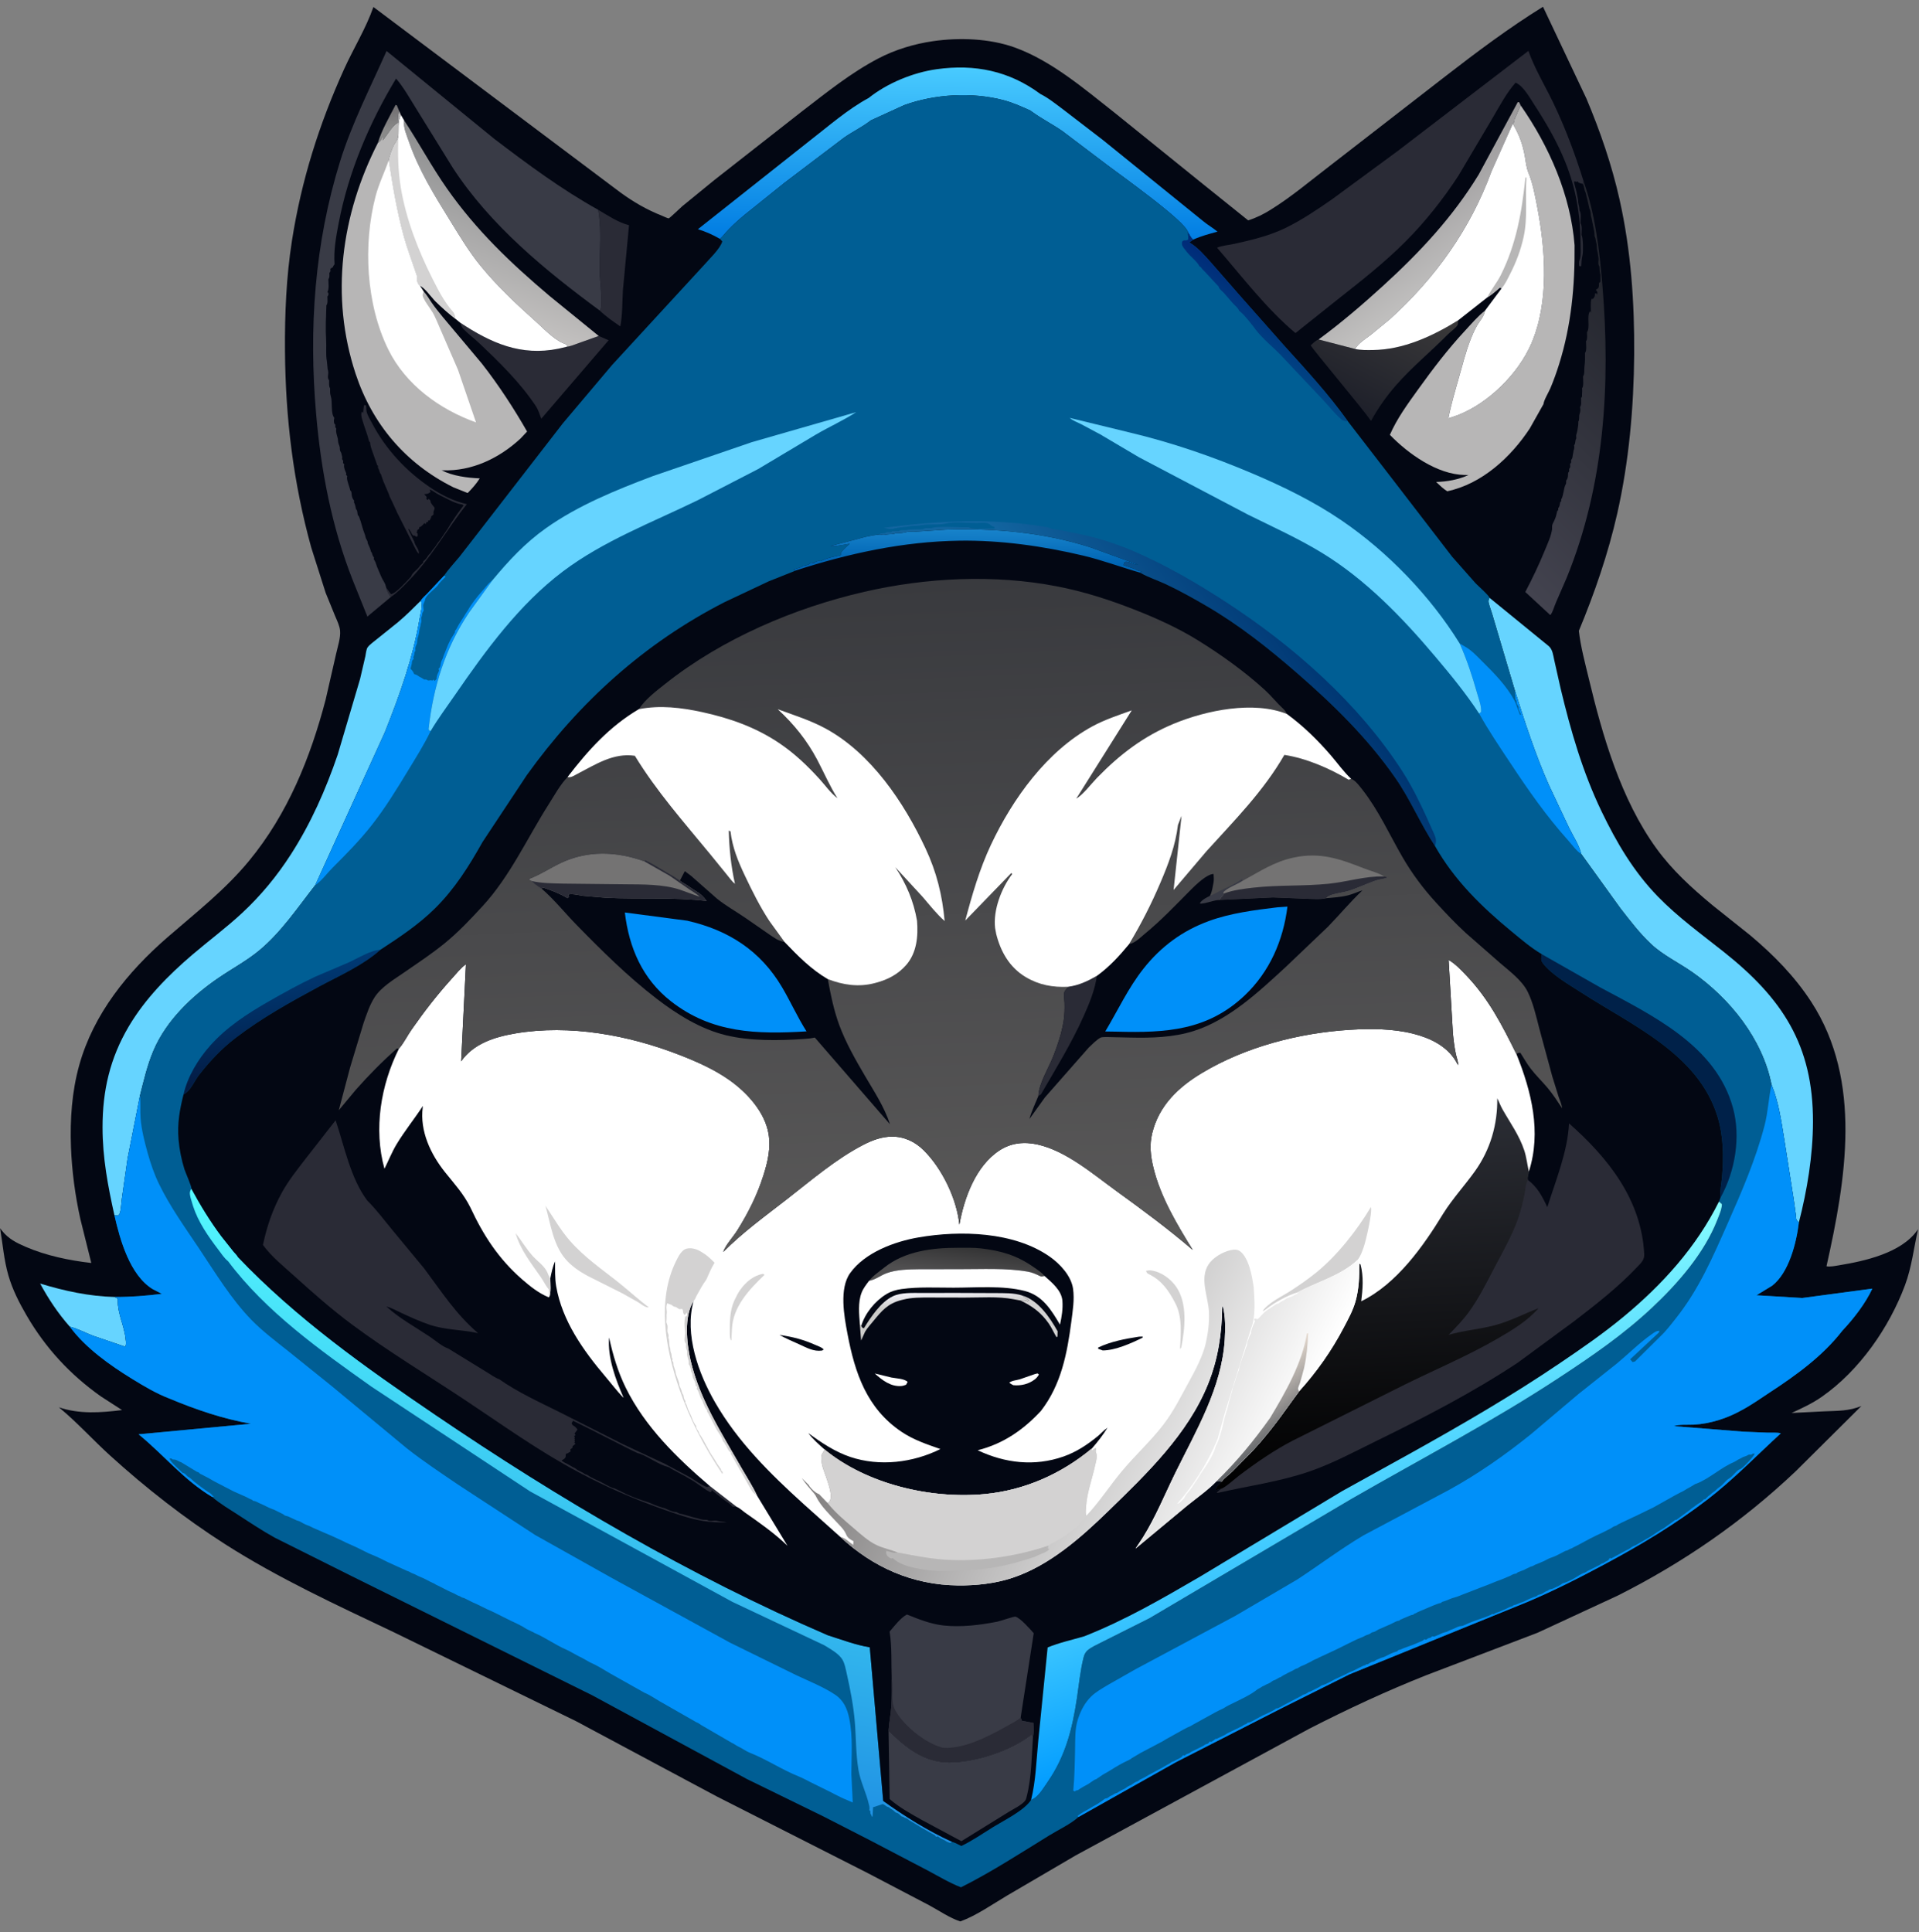 <svg width="144" height="145" viewBox="0 0 144 145" fill="none" xmlns="http://www.w3.org/2000/svg">
<rect x="0" y="0" width="144" height="145" fill="#808080" stroke="none"/>
<path d="M28.02 0.524L46.548 14.439C47.555 15.171 48.528 15.735 49.689 16.195C49.775 16.23 50.108 16.391 50.182 16.386C50.243 16.381 51.075 15.581 51.2 15.473L53.589 13.522L60.206 8.337C62.038 6.93 63.836 5.473 65.895 4.394C67.173 3.724 68.592 3.294 70.022 3.088C71.982 2.806 74.252 2.885 76.128 3.557C78.891 4.548 81.361 6.667 83.638 8.459L90.258 13.804L93.659 16.535C94.267 16.348 94.797 16.08 95.334 15.748C96.901 14.779 98.355 13.543 99.818 12.425L108.45 5.733C110.817 3.901 113.236 2.085 115.785 0.508L119.045 7.4C120.081 9.86 120.947 12.373 121.531 14.977C122.389 18.806 122.655 22.688 122.627 26.601C122.598 30.583 122.235 34.649 121.356 38.536C120.676 41.542 119.662 44.492 118.476 47.339C118.611 48.533 118.933 49.718 119.213 50.886C120.256 55.237 121.626 59.978 124.289 63.658C125.478 65.301 126.93 66.619 128.482 67.912L131.338 70.189C133.09 71.662 134.675 73.268 135.922 75.192C139.778 81.142 138.508 88.535 137.058 95.022C137.327 95.078 137.709 94.996 137.983 94.951C139.936 94.633 142.658 94.026 143.863 92.336L143.93 92.241C143.609 93.651 143.46 95.07 142.951 96.438C141.769 99.615 139.531 102.845 136.706 104.817C135.995 105.313 135.223 105.672 134.437 106.032L136.894 105.908C137.895 105.864 138.74 105.897 139.678 105.507L134.752 110.401C130.763 114.186 126.321 117.254 121.401 119.732L115.376 122.524L107.078 125.689C104.059 126.883 101.147 128.24 98.259 129.718L80.732 139.225L75.571 142.246C74.468 142.902 73.266 143.746 72.062 144.187C71.262 143.93 70.446 143.358 69.704 142.963L65.114 140.559L53.752 134.79L43.217 129.155L29.52 122.47C25.271 120.454 20.871 118.42 16.908 115.888C13.838 113.926 10.937 111.657 8.248 109.212C6.986 108.065 5.816 106.768 4.51 105.681L4.418 105.605C5.955 106.13 7.566 106.01 9.158 105.813L7.57 104.788C5.26 103.153 3.417 101.158 1.997 98.717C1.44 97.76 0.934 96.765 0.627 95.7C0.295 94.55 0.204 93.347 0.008 92.17L0.163 92.371C0.655 92.977 1.232 93.262 1.935 93.566C3.462 94.226 5.201 94.586 6.851 94.775L6.024 91.451C5.639 89.701 5.393 87.873 5.326 86.081C5.249 84.017 5.39 81.92 5.948 79.924C7.02 76.085 9.572 72.941 12.55 70.351C14.686 68.495 16.879 66.794 18.688 64.599C21.589 61.08 23.29 56.871 24.434 52.509L25.224 49.054C25.337 48.538 25.565 47.864 25.52 47.338C25.488 46.961 25.296 46.58 25.15 46.234L24.435 44.481L23.355 41.086C22.007 36.208 21.42 31.374 21.385 26.323C21.366 23.546 21.48 20.789 21.911 18.041C22.617 13.535 23.942 9.338 25.822 5.185C26.528 3.626 27.457 2.14 28.02 0.524Z" fill="#030713"/>
<path d="M28.358 10.721C28.633 9.761 29.229 8.762 29.684 7.871L29.781 7.909L29.951 8.321L29.918 8.468C29.865 8.714 29.863 8.963 29.855 9.213L29.797 9.245C29.412 9.47 29.036 10.171 28.719 10.535L28.738 10.414C28.748 10.295 28.76 10.325 28.701 10.265L28.642 10.404C28.572 10.559 28.5 10.625 28.358 10.721Z" fill="url(#paint0_linear_1202_83)"/>
<path d="M44.885 15.741C45.591 16.162 46.399 16.699 47.201 16.902L46.742 21.787C46.69 22.68 46.719 23.614 46.547 24.494C46.018 24.127 45.46 23.749 44.999 23.301C45.083 23.179 45.105 23.106 45.114 22.958C45.165 22.087 45.014 21.2 45.001 20.328C44.979 18.834 45.16 17.207 44.885 15.741Z" fill="#2A2B36"/>
<path d="M5.242 99.56C4.355 98.558 3.647 97.489 3.01 96.319C4.855 96.879 6.679 97.276 8.614 97.327L8.84 97.457L8.837 97.586C8.829 98.61 9.326 99.48 9.425 100.474C9.445 100.671 9.491 100.878 9.391 101.059L6.975 100.235C6.405 100.019 5.831 99.703 5.242 99.56Z" fill="#66D4FF"/>
<path d="M28.97 44.083L29.334 44.581C29.667 44.579 30.504 43.63 30.76 43.362C30.956 43.157 30.781 43.357 30.916 43.124C31.059 42.88 31.355 42.728 31.512 42.461L31.755 42.221L31.755 42.129C31.917 41.985 31.999 41.908 32.108 41.724C32.195 41.578 32.318 41.529 32.406 41.355C32.447 41.276 32.525 41.197 32.581 41.13C32.664 41.029 32.727 40.93 32.797 40.821C32.885 40.685 32.852 40.736 32.952 40.615C33.036 40.513 33.099 40.414 33.17 40.305L33.618 39.642L33.755 39.41C33.861 39.216 34.005 39.044 34.119 38.849L34.212 38.72L34.282 38.614L34.659 38.094L34.79 37.928C34.691 37.858 34.694 37.845 34.572 37.834C34.377 37.817 33.943 37.64 33.766 37.541L32.973 37.145C32.71 37.027 32.516 36.827 32.239 36.73L32.312 36.914C32.114 37.071 32.085 37.063 31.829 37.08L32.014 37.282L31.997 37.448L32.108 37.522L32.164 37.431C32.274 37.539 32.312 37.527 32.313 37.688C32.4 37.842 32.495 37.96 32.61 38.094C32.61 38.341 32.493 38.309 32.536 38.609L32.35 38.757L32.35 38.849L32.294 38.941L32.239 39.051L32.127 39.052L32.127 39.162L31.978 39.199L31.977 39.309C31.891 39.309 31.937 39.32 31.848 39.255C31.715 39.394 31.646 39.514 31.456 39.568L31.456 39.678L31.308 39.789L31.307 39.881L31.252 39.955L31.344 40.047V40.231L31.233 40.286L31.122 40.194L31.01 40.194C30.894 40.074 30.891 40.046 30.823 39.9L30.768 39.826L30.712 39.715H30.637L31.084 40.637L31.1 40.703C31.168 40.971 31.507 41.3 31.419 41.557C31.304 41.423 31.236 41.31 31.159 41.152L29.781 38.425L29.744 38.333L29.446 37.688L29.297 37.375L29.26 37.303C29.166 37.119 29.288 37.363 29.186 37.098L28.999 36.656L28.776 36.14L28.624 35.704C28.534 35.394 28.657 35.782 28.515 35.477C28.451 35.338 28.458 35.245 28.366 35.108L28.365 34.961L28.292 34.887L28.28 34.831L27.953 33.908C27.876 33.718 27.771 33.391 27.77 33.191L27.696 33.118L27.682 33.058C27.539 32.497 27.301 31.953 27.156 31.388C27.109 31.207 27.088 31.09 27.137 30.907H27.192L27.249 31.017C27.265 30.806 27.273 30.596 27.323 30.39L27.471 30.427C27.492 30.551 27.485 30.637 27.491 30.759C27.507 31.068 27.776 31.489 27.919 31.761C28.937 33.702 30.467 35.354 32.289 36.582C33.147 37.16 34.018 37.591 35.03 37.836C33.528 39.717 32.41 41.793 30.706 43.539C30.277 43.978 29.839 44.458 29.326 44.8C29.148 44.559 29.038 44.374 28.97 44.083Z" fill="#2A2B36"/>
<path d="M34.529 24.213C36.842 25.733 39.068 26.742 41.916 26.165L42.558 26.012C42.775 26 43.078 25.865 43.288 25.796L44.927 25.21L45.669 25.532L40.618 31.421C40.492 31.103 40.399 30.76 40.208 30.473C39.02 28.691 37.512 27.224 35.963 25.754C35.579 25.39 35.135 25.062 34.77 24.685C34.645 24.555 34.584 24.38 34.529 24.213Z" fill="#2A2B36"/>
<path d="M109.414 24.042C109.407 24.114 109.412 24.33 109.382 24.383C109.255 24.61 108.854 24.885 108.658 25.083C107.389 26.365 105.97 27.53 104.78 28.884C104.046 29.72 103.413 30.616 102.879 31.589C102.348 30.779 98.359 26.053 98.356 25.911C98.539 25.748 98.712 25.563 98.944 25.474L101.678 26.185C102.116 26.284 102.574 26.27 103.02 26.266C105.31 26.242 107.508 25.222 109.414 24.042Z" fill="url(#paint1_linear_1202_83)"/>
<path d="M30.32 9.026C31.434 10.713 32.392 12.512 33.554 14.166C35.75 17.294 38.334 19.755 41.248 22.216L44.927 25.21L43.288 25.796C43.078 25.865 42.775 26 42.558 26.012L42.547 25.859C41.708 25.628 40.927 24.772 40.291 24.202C38.794 22.861 37.326 21.5 36.055 19.942C35.191 18.884 34.502 17.73 33.786 16.573C32.591 14.644 31.422 12.761 30.678 10.608C30.495 10.079 30.26 9.592 30.32 9.026Z" fill="url(#paint2_linear_1202_83)"/>
<path d="M110.964 13.091L113.893 7.663L113.995 7.671L114.108 7.909L113.702 8.827C113.641 8.947 113.635 8.994 113.642 9.124L113.516 9.285L111.924 12.851C110.332 17.19 107.72 20.847 104.299 23.947L102.845 25.14C102.413 25.466 101.976 25.718 101.678 26.185L98.944 25.474C100.64 24.228 102.242 22.854 103.795 21.438C106.556 18.919 109.016 16.285 110.964 13.091Z" fill="url(#paint3_linear_1202_83)"/>
<path d="M118.823 13.585C119.695 16.014 120.031 18.838 120.243 21.397C120.859 28.838 120.41 36.388 117.554 43.379L116.759 45.207C116.641 45.477 116.54 45.861 116.379 46.101L116.328 46.153L114.456 44.423C114.996 43.395 115.484 42.376 115.922 41.301C116.135 40.778 116.398 40.237 116.473 39.675L116.465 39.662C116.465 39.509 116.458 39.412 116.529 39.272C116.642 39.048 116.749 38.834 116.798 38.587L116.852 38.352L116.926 38.278L116.926 38.13C117.045 38.012 117.042 37.849 117.075 37.688L117.149 37.614L117.15 37.467C117.28 37.273 117.275 37.092 117.336 36.878C117.371 36.753 117.39 36.544 117.448 36.435C117.535 36.27 117.522 36.255 117.522 36.066C117.641 35.918 117.656 35.806 117.665 35.622L117.671 35.477C117.782 35.366 117.745 35.331 117.746 35.182C117.866 35.062 117.82 34.976 117.82 34.813C117.931 34.702 117.894 34.668 117.895 34.518C117.974 34.416 117.99 34.373 118.008 34.241L118.08 33.818C118.115 33.689 118.142 33.653 118.131 33.512L118.118 33.413C118.253 33.278 118.165 33.087 118.285 32.897C118.27 32.757 118.257 32.685 118.304 32.547C118.355 32.396 118.371 32.261 118.397 32.104C118.418 31.977 118.437 31.868 118.437 31.739L118.434 31.643C118.544 31.498 118.466 31.259 118.527 31.072C118.574 30.928 118.597 30.842 118.583 30.685L118.565 30.538C118.689 30.414 118.639 30.059 118.639 29.874L118.713 29.765L118.714 29.543C118.72 29.431 118.734 29.35 118.724 29.236L118.714 29.137C118.857 28.994 118.788 28.47 118.788 28.253C118.932 28.039 118.861 27.731 118.899 27.479C118.95 27.145 118.94 26.822 118.937 26.484C119.08 26.341 119.012 25.816 119.012 25.599C119.136 25.475 119.086 25.12 119.086 24.936C119.346 24.549 119.041 23.75 119.309 23.352L119.383 23.461C119.381 23.135 119.336 22.745 119.421 22.43L119.532 22.429C119.677 22.252 119.681 22.251 119.682 22.024H119.793L119.849 22.116L119.868 21.913C119.773 21.795 119.808 21.858 119.757 21.729L119.868 21.674C119.98 21.6 119.983 21.491 119.983 21.372L119.98 21.25L120.091 21.14V20.623C120.036 20.396 120.021 20.235 120.017 19.997C119.865 19.773 119.998 19.543 119.942 19.296C119.913 19.166 119.904 18.972 119.868 18.854C119.803 18.646 119.848 18.454 119.793 18.265C119.754 18.13 119.751 18.026 119.719 17.896C119.656 17.645 119.666 17.866 119.655 17.692C119.647 17.576 119.65 17.469 119.627 17.354L119.458 16.532L119.421 16.348C119.354 16.157 119.381 15.993 119.328 15.814C119.229 15.485 119.302 15.841 119.252 15.596L119.104 14.929C119.041 14.76 119.031 14.596 118.974 14.431L118.918 14.302C118.866 14.118 118.863 13.984 118.775 13.799L118.823 13.585Z" fill="url(#paint4_linear_1202_83)"/>
<path d="M30.09 8.637L30.32 9.026C30.26 9.592 30.495 10.079 30.678 10.608C31.422 12.761 32.591 14.644 33.786 16.573C34.502 17.73 35.191 18.884 36.055 19.942C37.326 21.5 38.794 22.861 40.291 24.202C40.927 24.772 41.708 25.628 42.547 25.859L42.558 26.012L41.916 26.165C39.068 26.742 36.842 25.733 34.529 24.213L34.17 23.919C33.655 23.522 33.156 23.074 32.692 22.618C32.4 22.331 31.858 21.557 31.502 21.436L31.452 21.409C31.348 21.244 31.279 21.134 31.29 20.933C31.297 20.821 31.304 20.766 31.267 20.654C30.939 19.668 30.567 18.709 30.291 17.704C29.779 15.843 29.466 13.929 29.171 12.025C29.222 11.719 29.467 11.03 29.631 10.783C29.764 10.582 29.822 10.5 29.886 10.264C29.937 9.758 29.815 9.07 30.09 8.637Z" fill="white"/>
<path d="M29.171 12.025C29.222 11.719 29.467 11.03 29.631 10.783C29.764 10.582 29.822 10.5 29.886 10.264C29.852 11.591 29.86 12.771 30.079 14.09C30.469 16.441 31.376 18.78 32.448 20.903C32.858 21.716 33.339 22.659 33.947 23.341C34.119 23.534 34.147 23.665 34.17 23.919C33.655 23.522 33.156 23.074 32.692 22.618C32.4 22.331 31.858 21.557 31.502 21.436L31.452 21.409C31.348 21.244 31.279 21.134 31.29 20.933C31.297 20.821 31.304 20.766 31.267 20.654C30.939 19.668 30.567 18.709 30.291 17.704C29.779 15.843 29.466 13.929 29.171 12.025Z" fill="#D3D2D2"/>
<path d="M65.185 7.352C66.569 6.242 68.515 5.443 70.275 5.195C73.147 4.79 75.731 5.32 78.072 7.054C78.674 7.353 79.233 7.81 79.771 8.209L82.748 10.497L90.285 16.595C90.627 16.88 91.025 17.1 91.359 17.384C90.745 17.551 90.121 17.715 89.542 17.98C89.363 17.859 89.254 17.608 89.145 17.426C88.975 16.614 84.083 13.142 83.071 12.374L79.729 9.844C78.986 9.327 78.145 8.903 77.425 8.376L77.324 8.3C76.666 8 76.006 7.703 75.304 7.518C72.949 6.896 70.133 7.058 67.85 7.89L65.352 9.031L65.26 9.101C64.665 9.551 63.955 9.897 63.336 10.328L58.866 13.717L56.558 15.574C55.731 16.226 54.87 16.935 54.211 17.749L54.03 17.928C53.482 17.614 52.975 17.387 52.371 17.2L60.728 10.585C62.139 9.497 63.616 8.192 65.185 7.352Z" fill="url(#paint5_linear_1202_83)"/>
<path d="M114.108 7.909C116.252 10.975 117.865 14.665 118.155 18.404C118.183 21.454 117.91 24.412 116.99 27.341C116.799 27.95 116.586 28.548 116.337 29.137C116.216 29.423 115.843 30.038 115.822 30.324L114.796 32.148C113.383 34.3 111.209 36.316 108.6 36.864C108.289 36.676 108.032 36.412 107.766 36.167C108.611 36.141 109.423 35.996 110.196 35.646L109.912 35.644C107.837 35.607 105.676 34.054 104.295 32.632C104.825 31.41 105.633 30.309 106.408 29.231C107.518 27.685 108.635 26.216 109.934 24.817C110.415 24.298 110.875 23.747 111.434 23.309C111.358 23.765 111.047 24.059 110.823 24.452C110.626 24.797 110.461 25.188 110.319 25.559C109.985 26.432 109.752 27.356 109.498 28.255C109.205 29.293 108.892 30.336 108.685 31.393L109.363 31.166C111.689 30.267 113.939 28.04 114.914 25.772C116.251 22.663 115.977 18.759 115.35 15.513C115.189 14.675 115.023 13.753 114.695 12.963C114.528 12.562 114.494 12.129 114.42 11.704C114.264 10.817 113.979 10.058 113.516 9.285L113.642 9.124C113.635 8.994 113.641 8.947 113.702 8.827L114.108 7.909Z" fill="#B7B6B6"/>
<path d="M113.516 9.285C113.979 10.058 114.264 10.817 114.42 11.704C114.494 12.129 114.528 12.562 114.695 12.963C115.023 13.753 115.189 14.675 115.35 15.513C115.977 18.759 116.251 22.663 114.914 25.772C113.939 28.04 111.689 30.267 109.363 31.166L108.685 31.393C108.892 30.336 109.205 29.293 109.498 28.255C109.752 27.356 109.985 26.432 110.319 25.559C110.461 25.188 110.626 24.797 110.823 24.452C111.047 24.059 111.358 23.765 111.434 23.309L112.682 21.635L112.544 21.583C112.24 21.843 111.945 22.112 111.602 22.32L109.414 24.042C107.508 25.222 105.31 26.242 103.02 26.266C102.574 26.27 102.116 26.284 101.678 26.185C101.976 25.718 102.413 25.466 102.845 25.14L104.299 23.947C107.72 20.847 110.332 17.19 111.924 12.851L113.516 9.285Z" fill="white"/>
<path d="M111.602 22.32C111.894 21.724 112.329 21.22 112.624 20.63C113.786 18.303 114.2 15.887 114.466 13.326L114.542 13.325C114.434 14.825 114.657 16.283 114.331 17.782C114.114 18.776 113.769 19.681 113.304 20.587C113.124 20.938 112.941 21.334 112.682 21.635L112.544 21.583C112.24 21.843 111.945 22.112 111.602 22.32Z" fill="#B7B6B6"/>
<path d="M31.582 45.071C31.743 45.438 31.555 46.025 31.49 46.412C30.988 49.384 29.993 52.16 28.879 54.954L23.658 66.421C22.359 68.082 21.113 69.939 19.484 71.299C18.541 72.087 17.432 72.678 16.416 73.371C14.408 74.74 12.484 76.574 11.522 78.828C11.054 79.924 10.793 81.07 10.502 82.219L9.575 86.926L9.14 89.977C9.096 90.293 9.089 90.804 8.969 91.093C8.946 91.148 8.89 91.181 8.851 91.225L8.589 91.21C8.096 88.998 7.696 86.883 7.695 84.604C7.694 81.837 8.251 79.41 9.668 77.014C10.889 74.951 12.618 73.192 14.438 71.639C15.671 70.587 16.978 69.619 18.165 68.515C19.576 67.203 20.793 65.725 21.831 64.109C23.336 61.767 24.444 59.255 25.341 56.631L27.018 50.958L27.415 49.252C27.453 49.072 27.481 48.716 27.591 48.569C27.741 48.368 28.034 48.168 28.226 48.005L29.86 46.694C30.465 46.185 31.022 45.627 31.582 45.071Z" fill="#66D4FF"/>
<path d="M111.769 44.856L116.232 48.498C116.51 48.758 116.547 49.165 116.626 49.519L117.111 51.678C117.868 54.844 118.763 57.944 120.181 60.891C121.308 63.231 122.583 65.403 124.412 67.284C125.909 68.823 127.656 70.087 129.336 71.42C133.741 74.915 136.058 78.424 136.045 84.187C136.039 86.706 135.61 89.311 134.983 91.747C134.925 91.678 134.855 91.617 134.81 91.539C134.774 91.476 134.765 91.203 134.755 91.13L134.599 90.014L133.877 85.418C133.66 84.088 133.455 82.639 132.933 81.39C132.25 77.953 129.805 74.921 126.97 72.94C125.96 72.235 124.789 71.682 123.892 70.839C123.025 70.025 122.31 69.082 121.584 68.147L118.654 64.082C118.494 63.418 118.064 62.776 117.76 62.163L116.226 58.913C115.212 56.623 114.43 54.216 113.679 51.83L111.96 46.042C111.903 45.832 111.678 45.281 111.693 45.096C111.699 45.012 111.744 44.936 111.769 44.856Z" fill="#66D4FF"/>
<path d="M118.775 13.799C118.687 13.775 118.525 13.748 118.452 13.694L118.359 13.602L118.285 13.657C118.198 13.6 118.251 13.621 118.117 13.62C118.117 13.695 118.14 13.768 118.155 13.842L118.287 14.342L118.341 14.616L118.378 14.8C118.445 14.992 118.402 15.14 118.452 15.316C118.505 15.5 118.521 15.602 118.527 15.795C118.674 16.013 118.601 16.483 118.601 16.753C118.743 16.963 118.676 17.38 118.676 17.638C118.8 17.822 118.808 18.899 118.75 19.149C118.684 19.439 118.668 19.675 118.657 19.978L118.49 19.96C118.486 19.815 118.463 19.652 118.52 19.518L118.553 19.444C118.649 19.116 118.604 18.638 118.603 18.295C118.598 16.164 118.258 14.136 117.455 12.153C116.822 10.588 116.01 9.207 115.092 7.794C114.765 7.29 114.302 6.446 113.727 6.201C113.027 7.009 112.576 7.879 112.038 8.792L109.45 13.167C108.303 14.933 106.948 16.646 105.455 18.14C103.886 19.712 102.124 21.093 100.381 22.466L97.211 24.994C95.029 23.165 93.185 20.738 91.328 18.59C91.69 18.423 92.261 18.382 92.669 18.29C93.978 17.995 95.269 17.69 96.48 17.098C97.709 16.498 98.834 15.731 99.955 14.956L104.884 11.331L114.69 3.818C115.169 5.165 115.916 6.391 116.536 7.675C117.445 9.555 118.205 11.592 118.824 13.585L118.775 13.799Z" fill="#2A2B36"/>
<path d="M29.326 44.8L27.568 46.268L26.477 43.557C24.893 39.547 24.088 35.322 23.72 31.046C23.166 24.628 23.601 18.286 25.522 12.102C26.408 9.252 27.8 6.55 29.007 3.826L37.077 10.41C39.564 12.306 42.143 14.219 44.885 15.741C45.16 17.207 44.979 18.834 45.001 20.328C45.014 21.2 45.165 22.087 45.114 22.958C45.105 23.106 45.083 23.179 44.999 23.301C40.898 20.277 36.793 16.906 33.99 12.612L31.17 8.056C30.714 7.327 30.283 6.549 29.72 5.895C27.705 9.24 26.142 12.917 25.412 16.753C25.218 17.773 25.028 18.789 25.105 19.831L25.061 19.89C24.998 19.979 25.02 19.943 24.976 20.052L24.79 20.163C24.79 20.317 24.83 20.363 24.715 20.476C24.715 20.666 24.75 20.793 24.641 20.955C24.641 21.225 24.713 21.695 24.567 21.913L24.641 21.987C24.641 22.129 24.673 22.139 24.566 22.245C24.566 22.43 24.617 22.784 24.492 22.909C24.463 23.778 24.418 24.658 24.473 25.525C24.507 26.048 24.433 26.59 24.53 27.11L24.575 27.565C24.589 27.748 24.577 27.618 24.617 27.816C24.642 27.946 24.64 27.988 24.623 28.109C24.599 28.282 24.589 28.404 24.697 28.548L24.696 28.64C24.696 28.797 24.677 29.012 24.771 29.137C24.767 29.36 24.755 29.533 24.827 29.745C24.958 30.133 24.809 31.071 25.088 31.349L25.067 31.466C25.048 31.6 25.054 31.665 25.088 31.791L25.162 31.865C25.163 32.014 25.126 32.049 25.236 32.16L25.222 32.245C25.202 32.481 25.299 32.69 25.349 32.915L25.373 33.141C25.384 33.261 25.422 33.338 25.46 33.449C25.521 33.632 25.487 33.517 25.498 33.671C25.509 33.829 25.537 33.867 25.609 34.002L25.646 34.15L25.669 34.245C25.691 34.359 25.686 34.319 25.665 34.445C25.756 34.59 25.763 34.552 25.74 34.739L25.832 34.85L25.817 34.924C25.798 35.117 25.907 35.338 25.981 35.513L25.963 35.624L26.056 35.735L26.038 35.845C26.04 36.144 26.226 36.498 26.28 36.803L26.354 36.877C26.381 36.976 26.382 37.033 26.392 37.135C26.407 37.304 26.47 37.45 26.577 37.577L26.559 37.688L26.601 37.778C26.657 37.911 26.675 38.028 26.706 38.166C26.757 38.386 26.681 38.049 26.801 38.352L26.839 38.609C26.862 38.695 26.914 38.705 26.95 38.794C27.108 39.19 27.195 39.655 27.363 40.069C27.41 40.187 27.391 40.139 27.424 40.278C27.453 40.403 27.491 40.454 27.546 40.563C27.615 40.703 27.558 40.613 27.602 40.784L27.682 40.96C27.736 41.074 27.779 41.178 27.812 41.298C27.88 41.544 27.795 41.277 27.918 41.521L27.934 41.59C27.961 41.694 28.009 41.764 28.067 41.853L28.049 41.963L28.09 42.026C28.159 42.135 28.201 42.241 28.233 42.364C28.263 42.483 28.318 42.587 28.365 42.701L28.399 42.786C28.515 43.075 28.65 43.394 28.812 43.659C28.894 43.794 28.941 43.923 28.977 44.076L28.97 44.083C29.038 44.375 29.148 44.559 29.326 44.8Z" fill="#393B46"/>
<path d="M28.358 10.721C28.5 10.625 28.572 10.559 28.642 10.404L28.701 10.265C28.76 10.325 28.748 10.295 28.738 10.414L28.719 10.535C29.036 10.171 29.412 9.47 29.797 9.245L29.855 9.213C29.863 8.963 29.865 8.714 29.918 8.468L29.951 8.321L30.09 8.637C29.815 9.07 29.937 9.758 29.886 10.264C29.822 10.5 29.764 10.582 29.631 10.783C29.467 11.03 29.222 11.719 29.171 12.025C29.466 13.929 29.779 15.843 30.291 17.704C30.567 18.709 30.939 19.668 31.267 20.654C31.304 20.766 31.297 20.821 31.29 20.933C31.279 21.134 31.348 21.244 31.452 21.409L31.502 21.436L31.793 21.882C32.029 22.113 32.199 22.436 32.388 22.706C32.649 23.082 32.94 23.441 33.23 23.795L36.155 27.278C37.391 28.858 38.56 30.643 39.552 32.384L39.051 32.916C37.462 34.385 35.414 35.375 33.21 35.293L33.136 35.289C33.977 35.723 35.065 35.857 35.998 35.898C35.739 36.316 35.435 36.646 35.093 36.997L34.026 36.57C30.424 34.779 27.929 31.819 26.682 28.04C24.765 22.233 25.602 16.113 28.358 10.721Z" fill="#B7B6B6"/>
<path d="M29.171 12.025C29.466 13.929 29.779 15.843 30.291 17.704C30.567 18.709 30.939 19.668 31.267 20.654C31.305 20.766 31.297 20.821 31.29 20.933C31.279 21.134 31.348 21.244 31.452 21.409L31.502 21.436L31.793 21.882C31.768 21.967 31.723 22.048 31.717 22.136C31.698 22.409 32.328 23.196 32.482 23.472C32.682 23.83 32.834 24.226 33 24.601L34.366 27.749L35.721 31.699C32.985 30.72 30.442 28.87 29.141 26.234C27.471 22.852 27.232 18.353 28.183 14.727C28.427 13.794 28.856 12.932 29.171 12.025Z" fill="white"/>
<path d="M65.352 9.031L67.85 7.89C70.133 7.058 72.949 6.896 75.304 7.518C76.006 7.703 76.666 8 77.324 8.3L77.425 8.376C78.145 8.903 78.986 9.327 79.729 9.844L83.071 12.374C84.083 13.142 88.975 16.614 89.145 17.426C89.254 17.608 89.363 17.859 89.542 17.98L89.239 18.191L89.303 18.228C89.899 18.591 90.378 19.156 90.841 19.669L93.126 22.284L96.308 25.88C98.008 27.759 99.678 29.566 101.154 31.63L104.769 36.318L108.97 41.78L110.733 43.776C110.928 43.979 111.717 44.664 111.769 44.856C111.744 44.936 111.699 45.012 111.693 45.096C111.678 45.281 111.903 45.832 111.96 46.042L113.679 51.83C114.43 54.216 115.212 56.623 116.226 58.913L117.76 62.163C118.064 62.776 118.494 63.418 118.654 64.082L121.584 68.147C122.31 69.082 123.025 70.025 123.892 70.839C124.789 71.682 125.96 72.235 126.97 72.94C129.805 74.921 132.25 77.953 132.933 81.39C133.455 82.639 133.66 84.088 133.877 85.418L134.599 90.014L134.755 91.13C134.765 91.203 134.774 91.476 134.81 91.539C134.855 91.617 134.925 91.678 134.983 91.747L134.976 91.809C134.797 93.284 134.229 95.519 132.98 96.481L131.805 97.197L135.238 97.402L140.499 96.7C139.981 97.817 139.091 98.962 138.249 99.855C136.776 101.761 134.772 103.202 132.767 104.513C132.088 104.958 131.395 105.453 130.676 105.831C129.601 106.435 128.333 106.842 127.092 106.908C126.64 106.932 126.021 106.872 125.603 107.019L130.817 107.434L132.613 107.508C132.93 107.516 133.329 107.48 133.633 107.558C131.812 109.222 130.107 110.999 128.145 112.51C125.699 114.393 123.11 115.939 120.389 117.395C118.502 118.405 116.575 119.385 114.599 120.218L101.281 125.637L96.257 128.143L88.232 132.24L80.93 136.348C80.347 136.879 79.416 137.314 78.731 137.735C76.576 139.061 74.377 140.493 72.112 141.626C71.262 141.302 70.42 140.791 69.616 140.365L65.276 138.094L61.785 136.306L56.071 133.513L44.433 127.213L26.392 118.276L20.616 115.388C19.689 114.874 18.788 114.278 17.901 113.699C17.236 113.266 16.507 112.845 15.909 112.324C13.828 111.086 12.312 109.207 10.472 107.692L10.398 107.632L18.832 106.839C16.712 106.47 14.682 105.771 12.702 104.945C11.736 104.574 10.807 104.023 9.931 103.484C8.247 102.447 6.428 101.163 5.242 99.56C5.831 99.703 6.405 100.019 6.975 100.235L9.391 101.059C9.491 100.878 9.445 100.671 9.425 100.474C9.326 99.48 8.829 98.61 8.837 97.586L8.84 97.457L8.614 97.327C9.821 97.331 10.947 97.24 12.144 97.092L11.448 96.732C9.737 95.676 9.001 93.021 8.589 91.21L8.851 91.225C8.89 91.181 8.946 91.148 8.969 91.093C9.089 90.804 9.096 90.293 9.14 89.977L9.575 86.926L10.502 82.219C10.793 81.07 11.054 79.924 11.522 78.828C12.484 76.574 14.408 74.74 16.416 73.371C17.431 72.678 18.541 72.087 19.484 71.299C21.113 69.939 22.358 68.082 23.658 66.421L28.879 54.954C29.993 52.16 30.988 49.384 31.49 46.412C31.555 46.025 31.743 45.438 31.582 45.071C31.641 44.922 31.939 44.675 32.055 44.55L33.328 43.194C33.656 42.704 34.084 42.254 34.463 41.798L35.896 39.954L42.241 31.759L45.933 27.385L52.789 19.933C53.179 19.479 54.044 18.674 54.198 18.117L54.03 17.928L54.211 17.749C54.87 16.935 55.731 16.226 56.558 15.574L58.866 13.717L63.336 10.328C63.955 9.897 64.665 9.551 65.26 9.101L65.352 9.031Z" fill="#005E94"/>
<path d="M89.145 17.426C89.254 17.608 89.363 17.859 89.542 17.98L89.239 18.191L89.303 18.228C89.899 18.591 90.378 19.156 90.841 19.669L93.126 22.284L96.308 25.88C98.008 27.759 99.678 29.566 101.154 31.63C100.968 31.602 100.795 31.593 100.649 31.466C100.167 31.049 99.784 30.558 99.356 30.092L97.139 27.742C96.666 27.252 96.202 26.715 95.707 26.249C95.201 25.773 94.65 25.298 94.23 24.744C93.896 24.305 93.468 23.725 93.052 23.373L92.98 23.314C92.906 23.094 92.668 22.933 92.514 22.761L91.844 21.987C91.743 21.869 91.566 21.749 91.49 21.618C91.361 21.395 91.561 21.612 91.371 21.424L90.347 20.321L90.224 20.2C90.159 20.124 90.146 20.077 90.06 20.017L90 19.978C89.88 19.678 89.338 19.248 89.107 18.964L88.839 18.626L88.772 18.523C88.671 18.37 88.697 18.331 88.697 18.154C88.848 17.929 88.959 18.132 89.162 17.97L89.162 17.712C89.136 17.575 89.125 17.573 89.145 17.426Z" fill="url(#paint6_linear_1202_83)"/>
<path d="M13.772 82.128C14.073 80.792 14.865 79.481 15.774 78.461C16.999 77.084 18.536 76.081 20.128 75.168C21.29 74.503 22.472 73.844 23.686 73.278L26.094 72.253C26.817 71.937 27.769 71.315 28.546 71.27C27.253 72.438 25.451 73.225 23.921 74.047C21.758 75.21 19.643 76.39 17.687 77.88C16.641 78.677 15.753 79.621 14.945 80.652C14.58 81.118 14.303 81.868 13.772 82.128Z" fill="url(#paint7_linear_1202_83)"/>
<path d="M115.69 71.601L120.075 74.094C124.027 76.221 128.763 78.466 130.04 83.135C130.637 85.32 130.206 87.881 129.116 89.858L129.095 89.891C129.053 89.352 129.176 88.828 129.222 88.292C129.35 86.804 129.327 85.263 128.89 83.823C127.458 79.097 122.493 76.961 118.649 74.473C117.734 73.882 116.46 73.162 115.788 72.297C115.594 72.046 115.656 71.896 115.69 71.601Z" fill="#002149"/>
<path d="M109.535 48.291L109.89 48.498C110.418 48.779 110.844 49.257 111.263 49.671C112.135 50.534 113.07 51.488 113.648 52.578C113.792 52.852 113.895 53.241 114.02 53.536L114.058 53.648L114.133 53.61L114.019 53.368C113.954 53.239 113.947 53.165 113.946 53.02L113.891 52.947C113.802 52.814 113.798 52.735 113.797 52.578L113.724 52.504L113.679 51.83C114.43 54.216 115.212 56.623 116.226 58.913L117.76 62.163C118.064 62.776 118.494 63.418 118.655 64.082C118.282 63.849 117.985 63.412 117.689 63.082C116.032 61.237 114.672 59.283 113.31 57.222C112.516 56.021 111.688 54.807 110.993 53.547L111.141 53.424C111.17 52.976 110.961 52.448 110.839 52.014C110.478 50.735 110.073 49.508 109.535 48.291Z" fill="#0090F9"/>
<path d="M31.582 45.071C31.641 44.922 31.939 44.675 32.055 44.55L33.328 43.194L33.438 43.274C33.214 43.518 32.991 43.695 32.816 43.972L32.648 44.138C32.448 44.331 31.942 44.731 31.903 44.985C31.887 45.092 31.825 45.198 31.786 45.296C31.735 45.423 31.759 45.518 31.773 45.649L31.783 45.757L31.791 45.833L31.737 45.913C31.656 46.046 31.697 46.09 31.661 46.22L31.605 46.349C31.629 46.581 31.642 46.621 31.568 46.828L31.549 46.976L31.521 47.066C31.447 47.308 31.465 47.539 31.371 47.787C31.323 47.916 31.31 48.031 31.299 48.168C31.287 48.333 31.302 48.246 31.233 48.413C31.169 48.569 31.148 48.653 31.177 48.819L31.131 48.904C31.036 49.092 31.117 48.911 31.084 49.113L31.01 49.335L31.046 49.445L30.972 49.519C30.904 49.615 30.906 49.706 30.897 49.814L30.805 50.183L30.881 50.261C30.978 50.367 31.025 50.46 31.084 50.588L31.186 50.618C31.32 50.663 31.345 50.705 31.457 50.773C31.587 50.852 31.707 50.896 31.829 50.994C31.987 50.994 31.986 50.975 32.127 51.068L32.221 51.057C32.364 51.044 32.309 51.045 32.463 51.067L32.536 50.994L32.611 51.104L32.761 50.956L32.76 50.871C32.775 50.679 32.869 50.504 32.946 50.33L32.91 50.183L32.984 50.109C33.054 50.011 33.056 49.888 33.077 49.777C33.103 49.637 33.163 49.53 33.226 49.408L33.282 49.224L33.58 48.487C33.645 48.295 33.758 48.119 33.84 47.935L34.138 47.455L34.138 47.345L34.187 47.285C34.266 47.181 34.239 47.218 34.297 47.103C34.486 46.728 34.753 46.383 34.958 46.018C35.002 45.938 35.056 45.89 35.107 45.797C35.325 45.395 35.805 44.766 36.112 44.433C36.421 44.099 36.578 43.82 36.961 43.531L35.189 45.977C33.409 48.632 32.511 51.56 32.161 54.716L32.198 54.808L32.324 54.844C31.835 55.864 31.222 56.83 30.635 57.797C29.759 59.24 28.891 60.662 27.839 61.99C26.95 63.114 25.952 64.119 24.94 65.133C24.518 65.556 24.156 66.081 23.658 66.421L28.879 54.954C29.993 52.16 30.988 49.384 31.49 46.412C31.555 46.025 31.743 45.438 31.582 45.071Z" fill="#0090F9"/>
<path d="M66.319 39.613C70.419 39.062 74.525 38.86 78.623 39.565L78.684 39.597C78.951 39.714 79.316 39.737 79.604 39.789L81.285 40.134C82.537 40.409 83.83 40.834 85.007 41.337C87.43 42.371 89.79 43.743 91.992 45.177C97.079 48.49 101.933 52.771 105.232 57.881C106.139 59.286 106.881 60.934 107.562 62.461C107.737 62.853 107.828 63.058 107.675 63.479C106.592 61.843 105.836 60.004 104.706 58.381C102.625 55.394 100.06 52.881 97.317 50.5C95.181 48.646 93.026 46.934 90.571 45.497C89.56 44.905 88.533 44.334 87.472 43.835C86.875 43.555 86.205 43.34 85.633 43.021L85.54 42.968L85.709 42.885C85.549 42.871 85.44 42.848 85.299 42.774L85.159 42.701L84.302 42.406L84.361 42.226C84.52 41.978 85.092 42.424 85.396 42.369L81.774 41.059C78.25 39.947 74.657 39.632 70.97 39.748L68.735 39.896C68.505 39.922 68.208 39.875 67.99 39.936C67.713 40.013 67.499 40.011 67.208 40.009C67.015 40.132 66.766 40.066 66.537 40.114C66.327 40.158 66.241 40.152 66.033 40.107L66.058 40.035L66.426 40.011C66.547 39.891 66.706 39.937 66.873 39.937L66.948 39.863H67.432C67.628 39.734 67.826 39.819 68.051 39.773C68.455 39.691 68.847 39.741 69.257 39.716C69.38 39.593 69.707 39.642 69.89 39.642C70.195 39.441 72.163 39.604 72.683 39.568C72.968 39.755 74.239 39.661 74.638 39.66L74.616 39.536C74.478 39.499 74.505 39.521 74.412 39.457L74.21 39.31C74.005 39.178 73.535 39.245 73.292 39.247C72.579 39.252 71.638 39.128 70.956 39.291C70.368 39.431 69.692 39.286 69.071 39.418C68.794 39.477 68.559 39.431 68.298 39.484C67.924 39.56 67.502 39.562 67.147 39.651C66.984 39.691 67.057 39.685 66.886 39.695L66.785 39.698L66.319 39.613Z" fill="url(#paint8_linear_1202_83)"/>
<path d="M17.114 94.643C16.827 94.42 16.601 94.062 16.383 93.775C15.629 92.788 14.872 91.701 14.488 90.51L14.456 90.407L14.303 89.892C14.24 89.591 14.197 89.46 14.363 89.201C15.04 90.449 15.757 91.631 16.611 92.772L17.542 93.943C17.619 94.037 17.816 94.221 17.854 94.33C22.218 98.917 27.437 102.62 32.664 106.171C41.961 112.486 51.772 118.249 62.118 122.713C63.152 123.036 64.195 123.441 65.267 123.615L66.275 135.143C67.861 136.284 69.657 137.403 71.441 138.214L71.303 138.298C71.201 138.263 71.1 138.233 71.007 138.178L70.932 138.123C70.768 138.034 70.613 137.982 70.461 137.866L70.392 137.809L70.225 137.827C70.146 137.711 70.181 137.729 70.077 137.672L69.741 137.496L69.461 137.33L69.099 137.124L68.717 136.888L68.251 136.612C68.144 136.531 68.097 136.47 67.965 136.431L67.879 136.408L67.804 136.353C67.591 136.258 67.747 136.384 67.591 136.247C67.526 136.19 67.439 136.093 67.357 136.059C67.155 135.973 67.291 136.081 67.143 135.951C67.077 135.893 67.01 135.823 66.929 135.782C66.809 135.723 66.782 135.669 66.687 135.616L66.575 135.58C66.454 135.513 66.394 135.434 66.24 135.377L65.644 135.579L65.514 135.616L65.477 136.316H65.421L65.384 136.206C65.299 136.065 65.31 136.091 65.31 135.911L65.235 135.838C65.252 135.728 65.257 135.655 65.234 135.544L65.206 135.432C65.011 134.536 64.57 133.725 64.416 132.807C64.219 131.625 64.242 130.388 64.143 129.194C64.042 127.992 63.802 126.755 63.536 125.578C63.463 125.257 63.393 124.852 63.229 124.567C62.947 124.075 62.306 123.748 61.839 123.454L54.958 120.207L39.779 111.918L27.87 104.054C24.036 101.331 19.952 98.438 17.114 94.643Z" fill="url(#paint9_linear_1202_83)"/>
<path d="M110.992 53.547C110.012 52.048 108.884 50.674 107.73 49.305C105.262 46.378 102.495 43.497 99.195 41.484C97.429 40.407 95.528 39.549 93.674 38.632L85.476 34.318L82.574 32.602L81.137 31.836C80.853 31.691 80.505 31.569 80.268 31.359L84.753 32.451C87.944 33.209 91.01 34.267 94.022 35.549C96.326 36.529 98.623 37.655 100.69 39.067C104.164 41.441 107.328 44.729 109.535 48.291C110.073 49.508 110.478 50.735 110.839 52.014C110.961 52.448 111.17 52.976 111.141 53.424L110.992 53.547Z" fill="#66D4FF"/>
<path d="M36.961 43.531C38.183 42.062 39.401 40.747 40.973 39.632C43.388 37.92 46.246 36.761 49.006 35.721L56.417 33.18L64.247 30.929C63.274 31.559 62.214 32.03 61.215 32.616L56.894 35.196L52.354 37.54C48.948 39.2 45.275 40.589 42.239 42.882C38.964 45.355 36.455 48.793 34.156 52.132C33.541 53.027 32.878 53.91 32.324 54.844L32.198 54.808L32.161 54.716C32.511 51.56 33.409 48.632 35.189 45.977L36.961 43.531Z" fill="#66D4FF"/>
<path d="M10.502 82.219C10.566 82.793 10.505 83.35 10.55 83.918C10.617 84.784 10.85 85.692 11.082 86.528C11.292 87.287 11.57 88.096 11.913 88.807C12.749 90.538 13.867 92.085 14.932 93.679C16.132 95.476 17.351 97.49 18.864 99.043C19.692 99.893 20.685 100.638 21.614 101.378L24.899 104.02L30.525 108.682C31.763 109.659 33.085 110.529 34.388 111.418L40.161 115.19L45.892 118.402L54.8 123.278L59.771 125.717C60.729 126.17 61.765 126.575 62.65 127.16C63.299 127.59 63.575 128.21 63.724 128.945C64.014 130.368 63.886 131.714 63.886 133.147L63.989 135.261L63.368 134.995C63.204 134.932 63.049 134.84 62.889 134.768L62.591 134.621L62.46 134.547L61.119 133.884C60.709 133.694 60.332 133.464 59.909 133.294C58.666 132.795 57.511 132.017 56.26 131.525C55.976 131.413 55.723 131.211 55.44 131.083C55.254 130.998 55.111 130.87 54.919 130.788L52.796 129.554C52.671 129.492 52.571 129.419 52.456 129.341C52.333 129.257 52.436 129.328 52.256 129.24L49.612 127.729L49.481 127.655C49.126 127.449 48.743 127.178 48.365 127.028L45.783 125.576C45.312 125.295 44.767 124.956 44.268 124.743L43.747 124.448C43.636 124.389 43.566 124.347 43.449 124.301L42.778 123.932C42.67 123.874 42.593 123.834 42.48 123.785C41.668 123.434 40.917 122.88 40.097 122.532L39.966 122.458L39.886 122.424L39.501 122.237L39.203 122.052L38.849 121.868L38.349 121.631L37.788 121.352L37.275 121.095C37.142 121.036 37.03 120.965 36.894 120.91C36.414 120.717 35.96 120.441 35.479 120.247L34.916 119.965C34.791 119.904 34.843 119.924 34.732 119.896C34.624 119.87 34.569 119.811 34.473 119.767L34.362 119.731C34.239 119.675 34.139 119.6 34.011 119.549C33.584 119.379 33.151 119.111 32.723 118.92L32.536 118.809L32.444 118.772C32.132 118.628 31.855 118.451 31.531 118.33C31.337 118.258 31.171 118.139 30.971 118.072C30.852 118.033 30.782 117.973 30.675 117.924L30.563 117.888L30.116 117.685L29.829 117.557L29.421 117.369C28.998 117.196 28.605 116.957 28.18 116.782L27.658 116.561L26.765 116.119L25.945 115.75C25.837 115.702 25.763 115.646 25.647 115.603L24.846 115.234L24.325 115.013L23.634 114.71C23.439 114.637 23.282 114.527 23.077 114.46C22.861 114.389 22.68 114.266 22.482 114.165L22.258 114.091L21.739 113.85C21.6 113.781 21.645 113.803 21.487 113.758C21.27 113.697 21.451 113.764 21.252 113.631L20.622 113.318C20.488 113.251 20.601 113.306 20.433 113.244C20.101 113.121 19.795 112.931 19.465 112.802L19.321 112.728C19.204 112.668 19.113 112.634 18.981 112.617L18.906 112.543L18.813 112.507C18.656 112.444 18.522 112.349 18.366 112.286L17.529 111.917L16.151 111.201C15.905 111.079 15.696 110.926 15.443 110.811C15.315 110.753 15.213 110.678 15.08 110.625C14.976 110.584 14.964 110.524 14.884 110.479L14.773 110.443L13.618 109.742L13.525 109.706L13.3 109.593C13.169 109.528 13.094 109.521 12.948 109.521L12.873 109.447L12.723 109.448C12.813 109.755 13.455 110.264 13.692 110.517C13.878 110.564 13.91 110.627 14.044 110.759C14.121 110.835 14.087 110.799 14.19 110.86C14.365 110.964 14.479 111.134 14.661 111.254L14.847 111.402L15.145 111.623C15.337 111.761 15.538 111.917 15.742 112.035C15.879 112.114 15.896 112.194 16.001 112.286L16.067 112.315L15.909 112.324C13.828 111.086 12.312 109.207 10.472 107.692L10.398 107.632L18.832 106.839C16.712 106.47 14.682 105.771 12.702 104.945C11.736 104.574 10.807 104.024 9.931 103.484C8.247 102.447 6.428 101.163 5.242 99.56C5.831 99.703 6.405 100.019 6.975 100.235L9.391 101.059C9.491 100.878 9.445 100.671 9.425 100.474C9.326 99.48 8.829 98.61 8.837 97.586L8.84 97.457L8.614 97.327C9.821 97.331 10.947 97.24 12.144 97.092L11.448 96.732C9.737 95.676 9.001 93.021 8.589 91.21L8.851 91.225C8.89 91.181 8.946 91.148 8.969 91.093C9.089 90.804 9.096 90.293 9.14 89.977L9.575 86.926L10.502 82.219Z" fill="#0090F9"/>
<path d="M132.933 81.39C133.455 82.639 133.66 84.088 133.877 85.418L134.599 90.014L134.755 91.13C134.765 91.203 134.774 91.476 134.81 91.539C134.855 91.617 134.925 91.678 134.983 91.747L134.976 91.809C134.797 93.284 134.229 95.519 132.98 96.481L131.805 97.197L135.238 97.403L140.499 96.7C139.981 97.817 139.091 98.962 138.249 99.855C136.776 101.761 134.772 103.202 132.767 104.513C132.088 104.958 131.395 105.453 130.676 105.831C129.601 106.435 128.333 106.842 127.092 106.908C126.64 106.932 126.021 106.872 125.603 107.019L130.817 107.434L132.613 107.508C132.93 107.516 133.329 107.48 133.633 107.558C131.813 109.222 130.107 110.999 128.145 112.51C125.699 114.393 123.11 115.939 120.389 117.395C118.502 118.405 116.575 119.385 114.599 120.218L101.281 125.637L96.257 128.143L88.232 132.24L80.93 136.348L80.865 136.276C81.122 136.046 81.436 135.902 81.733 135.727L82.012 135.561L82.367 135.36L82.477 135.285L82.701 135.137L82.887 134.99C83.018 134.929 83.042 134.978 83.183 134.873C83.33 134.764 83.253 134.804 83.413 134.738C83.536 134.687 83.621 134.596 83.745 134.565C83.839 134.541 83.8 134.562 83.877 134.507C83.978 134.436 84.08 134.381 84.19 134.326L84.414 134.216C84.539 134.136 84.615 134.057 84.756 133.998C84.901 133.938 84.832 133.982 84.972 133.884C85.064 133.82 85.127 133.765 85.233 133.719L85.382 133.663C85.653 133.485 85.354 133.639 85.59 133.522L85.68 133.479C85.76 133.431 85.825 133.411 85.903 133.368L86.183 133.202L87.244 132.631L87.523 132.465L87.766 132.336L87.915 132.226C88.02 132.176 88.057 132.195 88.172 132.119C88.344 132.005 88.579 131.954 88.705 131.799L88.771 131.71L88.883 131.746L89.032 131.636C89.136 131.586 89.174 131.605 89.289 131.529C89.428 131.437 89.368 131.466 89.505 131.404L90.298 131.009C90.404 130.941 90.417 130.9 90.549 130.873C90.687 130.846 90.695 130.786 90.782 130.678L90.894 130.714L91.117 130.567L91.192 130.494C91.358 130.47 91.29 130.494 91.439 130.415L91.9 130.198C92.007 130.14 92.078 130.07 92.196 130.021L93.203 129.535C93.295 129.476 93.325 129.427 93.436 129.399C93.532 129.375 93.543 129.347 93.613 129.277L93.799 129.24C94.122 129.092 94.444 128.884 94.767 128.724C95.055 128.582 95.394 128.458 95.661 128.282L95.754 128.209C95.966 128.208 96.242 127.987 96.443 127.895L97.672 127.25L97.765 127.177C97.902 127.154 98.002 127.106 98.119 127.029L98.212 126.955C98.362 126.93 98.295 126.953 98.439 126.877L99.013 126.587C99.099 126.531 99.129 126.482 99.232 126.456C99.56 126.375 99.9 126.147 100.204 125.997C100.506 125.848 100.844 125.717 101.135 125.555C101.313 125.456 101.473 125.421 101.648 125.328L101.992 125.149C102.124 125.101 102.249 125.007 102.374 124.976L102.439 124.965L102.514 124.892L102.625 124.891C102.729 124.824 102.843 124.748 102.96 124.707L103.109 124.67C103.206 124.62 103.234 124.565 103.349 124.531C103.455 124.499 103.53 124.449 103.63 124.412C103.75 124.368 103.836 124.359 103.955 124.296C104.191 124.17 104.503 124.008 104.762 123.944C104.853 123.922 104.868 123.888 104.935 123.822C105.103 123.798 105.191 123.734 105.344 123.675C105.666 123.55 106.027 123.44 106.341 123.298L106.572 123.196C106.675 123.155 106.745 123.143 106.826 123.062L106.87 123.012L107.019 123.048C107.108 122.974 107.154 122.936 107.271 122.912C107.388 122.889 107.383 122.873 107.466 122.791L107.634 122.809L107.764 122.753L107.95 122.68C108.102 122.61 108.233 122.538 108.397 122.495L108.546 122.459C108.691 122.394 108.809 122.318 108.963 122.27C109.154 122.209 109.349 122.075 109.533 122.035C109.669 122.005 109.716 122.03 109.853 121.962C110.372 121.706 110.961 121.531 111.507 121.334L111.637 121.279C111.735 121.24 111.819 121.211 111.91 121.155L111.972 121.114L112.084 121.132C112.171 121.077 112.241 121.028 112.343 121.003C112.568 120.947 112.797 120.81 113.015 120.726C113.141 120.678 113.272 120.588 113.391 120.558L113.462 120.542C113.684 120.421 113.411 120.502 113.686 120.431C113.828 120.395 113.924 120.335 114.058 120.284C114.177 120.238 114.264 120.231 114.383 120.168C114.615 120.044 114.856 119.936 115.101 119.842L115.25 119.805C115.355 119.751 115.374 119.698 115.502 119.663C115.615 119.633 115.618 119.646 115.734 119.584C115.845 119.524 115.915 119.456 116.038 119.405L116.144 119.363C116.336 119.251 116.126 119.312 116.367 119.252C116.413 119.241 116.473 119.238 116.516 119.215C116.708 119.114 116.93 119.039 117.112 118.92C117.198 118.864 117.229 118.816 117.332 118.79C117.622 118.718 118.049 118.494 118.304 118.331C118.446 118.239 118.6 118.147 118.75 118.073C118.853 118.022 118.894 118.041 119.008 117.966C119.147 117.874 119.086 117.903 119.224 117.841L120.017 117.446C120.108 117.388 120.133 117.343 120.241 117.316C120.335 117.293 120.296 117.313 120.374 117.258L120.445 117.206C120.556 117.14 120.672 117.12 120.743 117.004L120.799 116.894L120.872 116.967L122.028 116.34L122.251 116.23C122.376 116.15 122.452 116.071 122.594 116.012L122.698 115.972L123.219 115.677L123.499 115.511L123.854 115.31L124.411 114.94C124.533 114.855 124.656 114.794 124.784 114.719L124.895 114.645L125.626 114.12L125.696 114.056L125.789 114.055L126.795 113.318L126.944 113.189C127.144 113.066 127.325 112.896 127.521 112.784C127.697 112.682 127.719 112.663 127.856 112.508L127.949 112.507L128.191 112.268C128.345 112.179 128.429 112.051 128.563 111.973C128.75 111.865 128.844 111.706 129.01 111.604C129.301 111.427 129.484 111.099 129.755 110.941C130.054 110.766 130.225 110.438 130.5 110.277L130.631 110.222C130.833 110.111 131.612 109.291 131.674 109.079L131.524 109.079C131.412 109.19 131.378 109.153 131.226 109.153C131.127 109.218 131.075 109.246 130.966 109.282L130.798 109.337L130.667 109.411L130.444 109.521C130.319 109.594 130.229 109.666 130.093 109.724C129.129 110.136 128.282 110.948 127.316 111.327C127.133 111.399 127.27 111.319 127.097 111.433C126.923 111.548 126.749 111.629 126.571 111.733C126.439 111.809 126.327 111.894 126.186 111.956L126.106 111.991L125.645 112.236L125.23 112.47L124.071 113.119L122.903 113.686L121.655 114.276L121.432 114.386L121.264 114.497L121.134 114.534C121.004 114.593 120.89 114.695 120.753 114.755L120.24 115.013C119.602 115.292 118.972 115.64 118.359 115.971L118.061 116.119L117.931 116.193L117.819 116.229C117.723 116.273 117.668 116.332 117.561 116.358C117.45 116.386 117.502 116.366 117.377 116.427C117.075 116.577 116.761 116.772 116.441 116.874C116.343 116.906 116.267 116.932 116.175 116.981L115.845 117.151L115.324 117.372L115.212 117.409C115.116 117.452 115.061 117.511 114.954 117.538C114.839 117.566 114.898 117.544 114.766 117.609L114.486 117.741C114.292 117.841 114.426 117.792 114.25 117.85L113.909 117.98C113.729 118.096 113.873 118.059 113.707 118.092C113.606 118.112 113.536 118.133 113.443 118.183L113.313 118.256C113.011 118.381 112.656 118.541 112.345 118.644C112.233 118.68 112.136 118.734 112.028 118.772C111.867 118.83 111.718 118.908 111.555 118.961L111.078 119.141L110.706 119.288L109.943 119.583C109.682 119.672 109.404 119.817 109.142 119.878C108.878 119.94 108.67 120.062 108.416 120.146L108.211 120.21L108.137 120.283C107.929 120.323 107.773 120.394 107.578 120.468L107.056 120.689L106.535 120.91L106.368 120.984L106.237 121.058L106.125 121.094L106.051 121.168C105.934 121.185 105.863 121.205 105.755 121.258C105.605 121.332 105.45 121.372 105.299 121.447L105.194 121.5L105.083 121.536L105.008 121.61C104.895 121.627 104.817 121.646 104.712 121.698L104.375 121.868L103.537 122.237L103.444 122.274C103.33 122.335 103.234 122.412 103.109 122.458L102.96 122.495C102.856 122.548 102.824 122.604 102.7 122.645C102.602 122.677 102.512 122.704 102.42 122.753L102.289 122.827C102.083 122.921 101.85 122.992 101.651 123.1L101.154 123.343L100.264 123.785L98.994 124.375L98.863 124.448C98.749 124.5 98.641 124.533 98.528 124.596L98.342 124.706C98.177 124.777 98.053 124.849 97.895 124.927C97.763 124.993 97.647 125.011 97.517 125.096L97.374 125.186C97.121 125.284 97.361 125.15 97.128 125.291C96.958 125.395 96.785 125.464 96.61 125.554L96.48 125.628C96.371 125.685 96.275 125.724 96.175 125.798L96.107 125.849L95.996 125.886C95.881 125.942 95.783 126.021 95.66 126.07C95.492 126.138 95.598 126.065 95.437 126.18C95.344 126.247 95.292 126.291 95.182 126.336C95.013 126.406 95.11 126.359 94.936 126.451L94.823 126.512L94.73 126.549L94.618 126.623L94.357 126.77C93.89 127.164 93.06 127.543 92.489 127.825L92.16 127.987C92 128.064 91.861 128.178 91.704 128.247L91.471 128.355L91.117 128.539L89.473 129.447L89.329 129.535C89.064 129.637 88.801 129.784 88.552 129.927L87.468 130.53C87.337 130.606 87.224 130.691 87.083 130.753L85.589 131.541L84.935 131.93C84.853 131.988 84.799 132.037 84.706 132.078C84.273 132.269 83.767 132.559 83.371 132.815C83.106 132.985 82.795 133.131 82.545 133.317L82.477 133.368C82.367 133.421 82.344 133.465 82.254 133.515L82.142 133.552L82.03 133.625C81.868 133.723 81.712 133.858 81.548 133.939C81.39 134.017 81.213 134.123 81.062 134.215C80.954 134.281 80.945 134.325 80.811 134.351L80.727 134.363L80.652 134.436L80.538 134.363C80.637 133.325 80.651 132.287 80.673 131.246C80.687 130.543 80.657 129.714 80.877 129.04L80.909 128.945C81.113 128.337 81.41 127.766 81.876 127.311C82.242 126.953 82.7 126.703 83.136 126.44L85.232 125.249L92.714 121.247L97.349 118.526C99.008 117.44 100.607 116.231 102.312 115.218L108.73 111.808C110.936 110.593 112.933 109.192 114.889 107.617L118.444 104.612L121.336 102.313C122.202 101.595 123.036 100.748 123.957 100.112C124.148 99.98 124.287 99.865 124.52 99.865L124.481 99.994L122.325 102.003L122.512 102.219L122.629 102.173L122.678 102.178L124.58 100.293C125.019 99.884 125.371 99.413 125.743 98.945C127.497 96.744 128.529 94.323 129.654 91.784C130.718 89.382 131.749 86.994 132.414 84.447C132.677 83.436 132.711 82.4 132.933 81.39Z" fill="#0090F9"/>
<path d="M66.033 40.107C66.241 40.152 66.327 40.158 66.537 40.114C66.766 40.066 67.015 40.132 67.208 40.009C67.499 40.011 67.713 40.013 67.99 39.936C68.208 39.875 68.505 39.922 68.735 39.896L70.97 39.748C74.657 39.632 78.25 39.947 81.774 41.059L85.396 42.369C85.092 42.424 84.52 41.978 84.361 42.226L84.302 42.406L85.159 42.7L85.299 42.774C85.44 42.848 85.549 42.871 85.709 42.885L85.54 42.968L85.633 43.021C86.205 43.34 86.875 43.555 87.472 43.835C88.533 44.333 89.56 44.905 90.571 45.496C93.026 46.934 95.181 48.646 97.317 50.5C100.06 52.881 102.625 55.394 104.706 58.381C105.836 60.004 106.592 61.843 107.675 63.479C109.127 66.044 111.162 68.035 113.429 69.902C114.145 70.491 114.888 71.131 115.69 71.601C115.656 71.896 115.594 72.046 115.788 72.297C116.46 73.162 117.734 73.882 118.649 74.473C122.493 76.961 127.458 79.097 128.89 83.823C129.327 85.263 129.35 86.804 129.222 88.292C129.176 88.828 129.053 89.352 129.095 89.891L128.989 90.169L129.215 90.363C129.203 90.749 129.015 91.162 128.876 91.521C127.905 94.036 125.885 96.348 123.922 98.179C121.78 100.177 119.478 101.755 117.038 103.36C111.988 106.685 106.668 109.457 101.434 112.47L86.26 121.434L82.099 123.524C81.679 123.77 81.432 123.892 81.309 124.384C81.059 125.383 80.962 126.434 80.81 127.452C80.465 129.751 79.954 131.785 78.612 133.725C78.329 134.134 77.987 134.724 77.557 134.98L77.368 135.075C76.836 135.873 75.369 136.585 74.54 137.095C73.746 137.584 72.983 138.12 72.139 138.524C71.915 138.418 71.679 138.28 71.441 138.214C69.657 137.403 67.861 136.284 66.275 135.143L65.267 123.615C64.195 123.441 63.152 123.036 62.118 122.713C51.772 118.249 41.961 112.486 32.664 106.171C27.437 102.62 22.218 98.917 17.854 94.33C17.816 94.221 17.619 94.037 17.542 93.943L16.611 92.772C15.757 91.631 15.04 90.449 14.363 89.201C14.395 89.051 13.911 87.969 13.841 87.746C13.617 87.025 13.464 86.269 13.399 85.517C13.295 84.316 13.482 83.283 13.772 82.128C14.303 81.868 14.58 81.118 14.945 80.652C15.753 79.621 16.641 78.677 17.687 77.88C19.643 76.39 21.758 75.21 23.921 74.047C25.451 73.225 27.253 72.438 28.546 71.27C29.988 70.328 31.412 69.384 32.641 68.169C34.13 66.694 35.194 64.996 36.21 63.185L39.535 58.163C43.455 52.704 48.343 48.27 54.373 45.184L57.681 43.624L59.535 42.887L59.667 42.826L59.541 42.737L60.073 42.567L60.132 42.553C60.223 42.464 60.234 42.468 60.356 42.443C60.519 42.408 60.672 42.395 60.796 42.272L60.84 42.222L61.064 42.258C61.182 42.153 61.309 42.094 61.473 42.093L61.585 42.111C61.973 41.892 62.554 41.77 62.995 41.682C63.168 41.648 63.047 41.605 63.106 41.486C63.214 41.266 63.58 40.976 63.769 40.803L63.172 40.907C62.864 40.945 62.637 41.018 62.323 40.973L64.043 40.527L64.955 40.286L65.049 40.268C65.383 40.191 65.691 40.142 66.033 40.107Z" fill="#030713"/>
<path d="M66.034 40.107C66.241 40.152 66.327 40.158 66.538 40.114C66.766 40.066 67.015 40.132 67.208 40.009C67.499 40.011 67.713 40.013 67.99 39.936C68.208 39.875 68.505 39.922 68.735 39.896L70.97 39.748C74.657 39.632 78.25 39.947 81.774 41.059L85.396 42.369C85.092 42.424 84.52 41.978 84.361 42.226L84.302 42.406L85.159 42.7L85.299 42.774C85.44 42.848 85.549 42.871 85.709 42.885L85.54 42.968C84.107 42.559 82.738 42.042 81.278 41.694C78.295 40.983 75.076 40.528 72.001 40.573C67.771 40.635 63.668 41.528 59.667 42.826L59.541 42.737L60.073 42.567L60.133 42.553C60.223 42.464 60.234 42.468 60.356 42.443C60.519 42.408 60.672 42.395 60.796 42.272L60.84 42.222L61.064 42.258C61.182 42.153 61.309 42.094 61.473 42.093L61.585 42.111C61.973 41.892 62.554 41.77 62.995 41.682C63.168 41.648 63.047 41.605 63.106 41.486C63.214 41.266 63.58 40.976 63.769 40.803L63.173 40.907C62.864 40.945 62.638 41.018 62.323 40.973L64.043 40.527L64.955 40.286L65.049 40.268C65.383 40.191 65.691 40.142 66.034 40.107Z" fill="url(#paint10_linear_1202_83)"/>
<path d="M66.676 129.866C67.934 131.118 69.34 132.261 71.23 132.254C73.227 132.246 75.848 131.382 77.418 130.154L77.454 130.225C77.496 130.308 77.475 130.279 77.516 130.327C77.41 131.751 77.412 133.349 77.062 134.732C77.038 134.824 77.001 135.015 76.948 135.093C76.719 135.433 76.003 135.772 75.656 135.99L72.142 138.165L69.221 136.598C68.362 136.116 67.504 135.65 66.759 135.003L66.676 129.866Z" fill="#393B46"/>
<path d="M128.989 90.169L129.215 90.363C129.203 90.749 129.015 91.162 128.876 91.521C127.905 94.036 125.885 96.348 123.922 98.179C121.78 100.177 119.478 101.755 117.038 103.36C111.988 106.685 106.668 109.457 101.434 112.47L86.26 121.434L82.099 123.524C81.679 123.77 81.432 123.892 81.309 124.384C81.059 125.383 80.962 126.434 80.81 127.452C80.465 129.751 79.954 131.785 78.612 133.725C78.329 134.134 77.987 134.724 77.557 134.98L77.368 135.075C77.727 133.662 77.767 132.09 77.91 130.636L78.614 123.627C79.481 123.266 80.464 123.056 81.367 122.788C84.459 121.567 87.221 119.958 90.08 118.294L100.697 111.903L105.912 109.017C109.705 106.903 113.465 104.721 117.06 102.287C118.698 101.179 120.311 100.066 121.835 98.804C124.762 96.381 127.298 93.572 128.989 90.169Z" fill="url(#paint11_linear_1202_83)"/>
<path d="M66.914 125.983C66.869 124.839 66.945 123.562 66.753 122.439C67.117 122.021 67.561 121.42 68.053 121.153C68.945 121.509 69.833 121.87 70.797 121.977C72.113 122.122 73.557 121.946 74.85 121.688C75.063 121.646 76.099 121.285 76.198 121.314C76.58 121.425 77.297 122.253 77.57 122.559L76.59 128.883L76.683 129.13L77.55 129.293C77.548 129.615 77.594 130.018 77.516 130.327C77.475 130.279 77.496 130.308 77.454 130.225L77.418 130.154C75.848 131.382 73.227 132.246 71.23 132.254C69.34 132.261 67.934 131.118 66.676 129.866C66.714 129.249 66.845 128.638 66.886 128.024C66.93 127.348 66.914 126.66 66.914 125.983Z" fill="#393B46"/>
<path d="M66.914 125.983L66.928 126.061C67.053 126.85 66.784 127.725 67.229 128.424L67.296 128.535C67.954 129.589 69.337 130.692 70.523 131.088L70.596 131.113C70.875 131.201 71.239 131.162 71.528 131.128C72.905 130.968 74.408 130.173 75.611 129.498C75.923 129.323 76.33 129.126 76.59 128.883L76.683 129.13L77.55 129.293C77.548 129.615 77.594 130.018 77.516 130.327C77.475 130.279 77.496 130.308 77.454 130.225L77.418 130.154C75.848 131.382 73.227 132.246 71.23 132.254C69.34 132.261 67.934 131.118 66.676 129.866C66.714 129.249 66.845 128.638 66.886 128.024C66.93 127.348 66.914 126.66 66.914 125.983Z" fill="#2A2B36"/>
<path d="M55.282 113.078L54.959 113.056C54.876 112.963 54.804 112.883 54.7 112.813C54.25 112.515 53.821 112.139 53.392 111.807L53.391 111.918L53.299 111.973L53.057 111.844L52.945 111.77L52.088 111.18C51.966 111.096 51.844 111.035 51.716 110.959L51.437 110.793L50.375 110.222C50.289 110.167 50.258 110.118 50.155 110.092C49.433 109.913 48.702 109.34 47.992 109.079L47.843 109.043L47.368 108.815L44.241 107.226L43.11 106.669L43.001 106.61L42.963 106.684L42.89 106.794L42.963 106.942C43.144 107.034 43.215 107.119 43.336 107.274L43.182 107.483L43.112 107.568L43.187 107.679L43.076 107.79L43.15 107.882L43.094 107.955L43.15 108.029L43.094 108.103L43.15 108.177L43.094 108.25L43.187 108.342L42.964 108.527L42.963 108.637L42.797 108.766L42.815 108.932L42.703 108.987C42.557 109.074 42.704 109.019 42.54 109.074L42.461 109.098L42.442 109.338C42.348 109.478 42.399 109.431 42.252 109.528L42.145 109.595C42.291 109.743 42.526 109.821 42.703 109.927L42.983 110.093L43.113 110.148C43.218 110.209 43.28 110.29 43.398 110.343L43.746 110.517C43.837 110.575 43.862 110.62 43.971 110.647C44.065 110.67 44.026 110.65 44.103 110.705C44.391 110.908 44.752 111.042 45.068 111.199C45.362 111.344 45.675 111.547 45.981 111.66L46.13 111.696L46.603 111.923C47.079 112.177 47.665 112.414 48.178 112.583L48.29 112.618L48.513 112.692C48.81 112.775 49.078 112.929 49.37 113.026L49.481 113.06L49.705 113.134L49.854 113.171C50.062 113.265 50.427 113.438 50.646 113.457C50.788 113.47 50.718 113.449 50.86 113.52C50.995 113.586 50.935 113.571 51.07 113.598L51.157 113.613C51.266 113.648 51.388 113.669 51.492 113.705L51.995 113.853C52.154 113.898 52.345 113.929 52.498 113.982C52.701 114.05 52.843 114.05 53.057 114.055C53.305 114.219 53.578 114.051 53.839 114.129C54.077 114.2 54.293 114.173 54.529 114.24C53.934 114.261 53.331 114.229 52.742 114.132C51.717 113.962 50.706 113.595 49.728 113.251C47.516 112.472 45.467 111.57 43.4 110.469C40.378 108.86 37.651 106.888 34.811 105.004C32.014 103.148 29.098 101.389 26.406 99.388C24.916 98.28 23.509 97.042 22.134 95.798C21.312 95.054 20.389 94.32 19.732 93.426C20.016 92.047 20.462 90.751 21.141 89.511C21.654 88.573 22.333 87.735 22.982 86.889L25.185 84.068C25.84 86.015 26.305 88.43 27.56 90.092C28.283 90.81 28.866 91.611 29.516 92.391L31.829 95.185C33.126 96.917 34.205 98.617 35.877 100.043L35.742 100.014C34.575 99.777 33.382 99.795 32.239 99.411C31.512 99.167 30.821 98.847 30.127 98.528C29.769 98.363 29.377 98.137 28.996 98.043C29.961 98.931 31.158 99.577 32.248 100.305C32.633 100.561 33.2 101.06 33.633 101.192L36.54 102.977C36.794 103.126 37.168 103.408 37.445 103.488C38.826 104.468 40.503 105.227 42.019 105.985L46.775 108.388L49.922 109.86L51.791 110.863C52.205 111.108 52.6 111.433 53.057 111.59L53.267 111.516L55.282 113.078Z" fill="#2A2B36"/>
<path d="M108.306 91.058C109.015 89.931 109.905 88.97 110.677 87.892C111.834 86.274 112.379 84.394 112.354 82.425C112.494 82.69 112.592 82.974 112.74 83.235C113.322 84.264 113.997 85.181 114.376 86.32C114.546 86.834 114.603 87.39 114.724 87.919L114.711 88.002L114.658 88.266C114.621 88.439 114.626 88.367 114.653 88.542C115.369 89.083 115.737 89.789 116.109 90.589C116.744 88.563 117.629 86.443 117.74 84.3C120.702 86.918 123.173 90.034 123.382 94.116C123.405 94.55 123.134 94.782 122.848 95.085C121.428 96.588 119.744 97.903 118.102 99.16L113.897 102.254C110.521 104.493 106.895 106.361 103.258 108.142C101.632 108.938 100.013 109.811 98.297 110.407C96.056 111.185 93.65 111.511 91.341 112.035L91.316 111.984L91.631 111.715L91.492 111.744C91.37 111.779 91.369 111.805 91.228 111.807C91.284 111.534 91.493 111.378 91.68 111.176C91.847 110.926 92.222 110.661 92.45 110.443L93.901 108.968C94.982 107.827 95.926 106.57 96.835 105.292L97.48 104.412C98.803 102.952 99.927 101.353 100.839 99.611C101.166 98.987 101.523 98.341 101.714 97.662C101.981 96.709 102.003 95.805 102.002 94.826L102.094 94.89C102.333 95.799 102.26 96.728 102.144 97.65C104.812 96.35 106.814 93.509 108.306 91.058Z" fill="#2A2B36"/>
<path d="M108.306 91.058C109.015 89.931 109.905 88.97 110.677 87.892C111.834 86.274 112.379 84.394 112.354 82.425C112.494 82.69 112.592 82.974 112.74 83.235C113.322 84.264 113.997 85.181 114.376 86.32C114.546 86.834 114.603 87.39 114.724 87.919L114.711 88.002L114.658 88.266C114.621 88.439 114.626 88.367 114.653 88.542L114.598 88.653C114.463 88.94 114.458 89.31 114.398 89.619C114.28 90.228 114.123 90.836 113.92 91.423C113.487 92.678 112.799 93.878 112.181 95.05C111.559 96.23 110.99 97.407 110.196 98.49C109.765 99.079 109.214 99.644 108.702 100.167C109.845 99.833 111.031 99.753 112.176 99.446C113.342 99.134 114.339 98.597 115.45 98.17C114.605 99.138 113.47 99.818 112.363 100.457C110.15 101.736 107.777 102.738 105.483 103.867L97.016 108.1C95.594 108.836 94.239 109.773 92.968 110.738C92.731 110.918 91.86 111.693 91.631 111.715L91.492 111.744C91.37 111.779 91.369 111.805 91.228 111.807C91.284 111.534 91.493 111.378 91.68 111.176C91.847 110.926 92.222 110.661 92.45 110.443L93.901 108.968C94.982 107.827 95.926 106.57 96.835 105.292L97.48 104.412C98.803 102.952 99.927 101.353 100.839 99.611C101.166 98.987 101.523 98.341 101.714 97.662C101.981 96.709 102.003 95.805 102.002 94.826L102.094 94.89C102.333 95.799 102.26 96.728 102.144 97.65C104.812 96.35 106.814 93.509 108.306 91.058Z" fill="url(#paint12_linear_1202_83)"/>
<path d="M109.416 79.929C109.434 79.659 109.304 79.363 109.248 79.097C109.14 78.592 109.076 78.06 109.026 77.546L108.705 72.039C109.181 72.299 109.643 72.792 110.016 73.182C111.723 74.968 112.71 76.924 113.792 79.098C114.923 81.912 115.681 84.95 114.724 87.919C114.603 87.39 114.546 86.834 114.376 86.32C113.997 85.181 113.322 84.264 112.74 83.235C112.592 82.974 112.494 82.69 112.354 82.425C112.379 84.394 111.834 86.274 110.677 87.892C109.905 88.97 109.015 89.931 108.306 91.058C106.813 93.509 104.812 96.35 102.144 97.65C102.26 96.728 102.333 95.799 102.094 94.89L102.002 94.826C102.003 95.805 101.981 96.709 101.714 97.662C101.523 98.341 101.166 98.987 100.839 99.611C99.927 101.353 98.803 102.952 97.48 104.412L96.835 105.292C95.926 106.57 94.982 107.827 93.901 108.968L92.449 110.443C92.222 110.661 91.847 110.926 91.68 111.176L91.284 111.156C90.642 111.82 89.814 112.4 89.09 112.982L85.208 116.21L85.768 115.361C86.724 113.827 87.413 112.125 88.207 110.508C89.778 107.31 91.678 104.152 91.905 100.517C91.958 99.672 91.958 98.813 91.76 97.986L91.711 98.104C91.691 100.084 91.401 101.98 90.662 103.833C89.157 107.606 86.049 110.591 83.176 113.381C81.114 115.383 78.765 117.471 75.983 118.398C74.691 118.829 73.254 118.986 71.894 118.972C68.489 118.938 65.516 117.622 63.047 115.324L60.309 112.873C57.785 110.583 55.374 108.209 53.661 105.239C52.412 103.074 51.352 100.143 52.041 97.64C51.318 98.762 51.523 100.794 51.809 102.043C52.486 104.994 54.161 107.56 55.643 110.162C56.027 110.835 56.48 111.525 56.804 112.225L59.096 116C58.107 115.047 57.026 114.293 55.905 113.506C55.764 113.406 55.436 113.114 55.282 113.078L53.267 111.516C50.811 109.425 48.395 107.06 46.958 104.141C46.363 102.933 45.993 101.677 45.705 100.37C45.58 101.877 46.201 103.533 46.795 104.892L46.72 104.825C46.277 104.358 45.87 103.821 45.452 103.329C43.772 101.349 42.185 99.125 41.736 96.526C41.632 95.92 41.656 95.271 41.652 94.657C41.467 95.065 41.387 95.49 41.295 95.926C41.294 96.262 41.373 97.067 41.209 97.329L41.154 97.343C40.428 97.044 39.765 96.517 39.18 96.006C37.41 94.459 36.281 92.718 35.299 90.615C34.784 89.581 34.116 88.863 33.401 87.97C32.303 86.597 31.495 84.868 31.722 83.089L31.736 82.988C31.095 83.968 30.352 84.879 29.749 85.883C29.399 86.467 29.155 87.097 28.849 87.703C28.022 84.72 28.573 81.416 29.94 78.686L29.998 78.619C30.333 78.205 30.585 77.693 30.892 77.253C31.819 75.922 32.804 74.651 33.893 73.446C34.203 73.103 34.586 72.617 34.962 72.362L34.603 79.639C35.547 78.306 37.112 77.816 38.672 77.549C42.743 76.855 47.187 77.679 50.989 79.161C52.271 79.661 53.581 80.239 54.708 81.032C56.038 81.966 57.393 83.434 57.671 85.086C57.849 86.145 57.614 87.163 57.297 88.17C56.819 89.687 56.156 91.005 55.309 92.355C55.025 92.807 54.419 93.461 54.273 93.948C55.74 92.468 57.43 91.25 59.073 89.971C60.869 88.572 62.736 86.969 64.762 85.921C65.439 85.57 66.144 85.301 66.92 85.294C67.849 85.287 68.663 85.673 69.314 86.319C70.703 87.698 71.802 89.983 71.99 91.905C72.349 89.914 73.2 87.52 74.988 86.337C75.853 85.765 76.838 85.66 77.845 85.882C80.006 86.359 82.042 88.122 83.803 89.397C85.753 90.809 87.675 92.229 89.502 93.795C88.319 91.886 87.085 89.821 86.55 87.626C86.339 86.76 86.244 85.918 86.458 85.043C86.962 82.976 88.404 81.591 90.2 80.515C93.493 78.542 97.489 77.513 101.31 77.275C102.863 77.179 104.511 77.187 106.031 77.567C107.287 77.881 108.545 78.476 109.232 79.61L109.416 79.929Z" fill="white"/>
<path d="M58.491 100.176C59.507 100.319 60.285 100.523 61.222 100.94C61.416 101.026 61.672 101.1 61.808 101.267L61.686 101.349C61.044 101.437 60.536 101.133 59.969 100.878C59.468 100.652 58.973 100.443 58.491 100.176Z" fill="#030713"/>
<path d="M85.454 100.308L85.743 100.295L85.74 100.381C84.884 100.803 83.71 101.33 82.753 101.34L82.404 101.215L82.41 101.118C83.372 100.664 84.408 100.47 85.454 100.308Z" fill="#030713"/>
<path d="M41.209 97.329L41.187 96.769C40.952 96.493 40.794 96.145 40.587 95.845C39.858 94.791 39.045 93.79 38.691 92.537C39.139 93.102 39.497 93.727 39.985 94.264C40.356 94.672 40.9 95.025 41.103 95.551C41.143 95.654 41.176 95.739 41.235 95.833L41.295 95.926C41.294 96.262 41.373 97.067 41.209 97.329Z" fill="#D3D2D2"/>
<path d="M57.263 95.59L57.373 95.664C56.228 96.755 54.996 98.057 54.923 99.73L54.884 100.603L54.838 100.536C54.75 100.361 54.767 100.112 54.764 99.918C54.752 99.188 54.782 98.31 55.086 97.636L55.13 97.543C55.255 97.276 55.386 97.012 55.559 96.772C55.971 96.2 56.551 95.708 57.263 95.59Z" fill="#D3D2D2"/>
<path d="M85.993 95.369C86.125 95.339 86.235 95.317 86.37 95.334C87.12 95.427 87.842 95.957 88.262 96.566C89.13 97.823 88.918 99.716 88.638 101.118L88.551 101.242C88.599 100.114 88.742 98.83 88.189 97.784C87.689 96.84 87.201 96.103 86.208 95.614C86.049 95.535 86.07 95.519 85.993 95.369Z" fill="#D3D2D2"/>
<path d="M40.933 90.485C41.521 91.353 42.049 92.284 42.739 93.079C43.854 94.366 45.244 95.296 46.561 96.355C47.276 96.93 47.941 97.553 48.682 98.096C48.665 98.101 48.647 98.111 48.629 98.109C48.373 98.09 48.087 97.845 47.873 97.712L46.682 97.044L44.067 95.732C43.459 95.397 42.872 95.001 42.422 94.469C41.497 93.372 41.311 91.82 40.933 90.485Z" fill="#D3D2D2"/>
<path d="M97.35 96.988C96.632 97.194 95.66 97.733 95.071 98.192C94.944 98.292 94.896 98.335 94.74 98.391C95.155 97.763 96.221 97.275 96.857 96.861C97.517 96.431 98.179 95.974 98.789 95.477C100.363 94.192 101.831 92.317 102.87 90.577C103.003 90.942 102.484 93.171 102.32 93.616C102.194 93.958 102.098 94.256 101.871 94.547C100.571 95.755 98.887 96.155 97.35 96.988Z" fill="#D3D2D2"/>
<path d="M56.804 112.225C56.44 112.014 56.356 111.736 56.148 111.402L55.679 110.565L55.627 110.48L55.571 110.37L55.515 110.295L54.912 109.213L54.845 109.116L54.844 109.006C54.63 108.864 54.588 108.641 54.449 108.436L54.398 108.361C54.325 108.223 54.405 108.309 54.302 108.207L54.249 108.158C54.203 107.84 53.853 107.453 53.706 107.163L53.429 106.61L53.318 106.389C53.235 106.258 53.193 106.124 53.111 106.002L53.057 105.928L53.057 105.836L52.908 105.633L52.759 105.283C52.719 105.18 52.739 105.156 52.666 105.06C52.516 104.862 52.485 104.551 52.35 104.325L52.275 104.214L52.312 104.067L52.201 103.993C52.187 103.832 52.164 103.721 52.089 103.578C52.044 103.495 51.998 103.425 51.977 103.33L51.939 103.072C51.84 102.825 51.875 103.081 51.855 102.873C51.843 102.753 51.858 102.802 51.82 102.691L51.791 102.611L51.754 102.482L51.679 102.372C51.683 102.259 51.688 102.166 51.655 102.056C51.59 101.842 51.538 101.705 51.557 101.476C51.572 101.287 51.449 101.229 51.474 101.008C51.501 100.77 51.443 100.863 51.381 100.676C51.313 100.469 51.441 100.138 51.402 99.903C51.35 99.585 51.335 99.108 51.418 98.797L51.53 98.76C51.576 98.623 51.562 98.631 51.529 98.502L51.381 98.685C51.174 98.48 51.317 98.404 51.194 98.225L50.971 98.243L50.748 98.096C50.592 98.026 50.654 98.094 50.524 98.022L50.376 97.912L50.059 97.801C50.032 97.929 49.996 98.05 50.01 98.181C50.023 98.31 50.045 98.431 50.032 98.562C50.016 98.734 50.02 98.559 50.021 98.792V98.944L50.003 99.202C50.027 99.323 50.085 99.4 50.096 99.534C50.106 99.666 50.062 99.854 50.096 99.976C50.129 100.096 50.179 100.134 50.17 100.271L50.152 100.381C50.253 100.615 50.2 100.782 50.245 101.008C50.312 101.349 50.263 100.894 50.291 101.176C50.304 101.305 50.304 101.414 50.359 101.536C50.433 101.701 50.353 101.784 50.468 101.966L50.45 102.114L50.524 102.224L50.543 102.464C50.582 102.612 50.66 102.773 50.691 102.924C50.75 103.207 50.669 102.951 50.745 103.179C50.808 103.364 50.902 103.571 50.952 103.754C50.987 103.879 50.957 103.934 51.023 104.066C51.081 104.179 51.124 104.276 51.157 104.399L51.194 104.546C51.289 104.727 51.257 104.583 51.29 104.747C51.316 104.873 51.321 104.959 51.392 105.071L51.436 105.136L51.418 105.246C51.474 105.333 51.523 105.402 51.548 105.502C51.589 105.664 51.693 105.903 51.771 106.057L51.859 106.246C51.943 106.47 52.028 106.705 52.163 106.905L52.237 106.997C52.237 107.104 52.255 107.179 52.312 107.274C52.366 107.364 52.416 107.388 52.443 107.496C52.467 107.589 52.446 107.55 52.501 107.627C52.88 108.152 53.119 108.802 53.504 109.338C53.615 109.493 53.694 109.66 53.8 109.818L54.025 110.148L54.099 110.241C54.099 110.377 54.137 110.37 54.23 110.462L54.211 110.618C52.857 108.593 51.776 106.556 50.982 104.251C49.943 101.23 49.257 97.54 50.767 94.562C50.919 94.261 51.145 93.811 51.497 93.708C51.819 93.613 52.223 93.712 52.507 93.872L52.61 93.932C53.021 94.167 53.295 94.421 53.619 94.759C53.368 95.15 53.196 95.605 53.001 96.026C52.703 96.42 52.508 96.818 52.266 97.241C52.225 97.314 52.2 97.394 52.162 97.469L52.041 97.64C51.318 98.762 51.523 100.794 51.809 102.043C52.486 104.994 54.161 107.56 55.643 110.162C56.027 110.835 56.48 111.525 56.804 112.225Z" fill="#D3D2D2"/>
<path d="M61.88 108.775C61.457 108.408 60.989 107.986 60.651 107.543C61.623 108.251 62.655 108.946 63.807 109.331C66.016 110.069 68.507 109.762 70.568 108.739C69.543 108.379 68.558 108.056 67.648 107.443C65.037 105.684 64.15 103.03 63.593 100.085C63.345 98.773 62.959 96.687 63.8 95.524C64.912 93.985 67.119 93.167 68.933 92.855C72.058 92.316 76.088 92.423 78.766 94.297C79.544 94.842 80.383 95.741 80.522 96.714C80.635 97.512 80.498 98.368 80.394 99.161C80.079 101.563 79.634 103.908 78.111 105.875C76.787 107.304 75.28 108.347 73.364 108.829C75.412 109.796 77.619 110.062 79.797 109.301C80.769 108.961 81.582 108.421 82.374 107.775C82.621 107.573 82.842 107.312 83.107 107.138C82.762 107.702 82.364 108.202 81.931 108.703C79.634 110.609 76.873 111.84 73.868 112.12C69.812 112.498 65.04 111.369 61.88 108.775Z" fill="#030713"/>
<path d="M77.666 103.109L77.86 103.062L77.959 103.146C77.868 103.301 77.786 103.406 77.642 103.517C77.181 103.869 76.606 104.002 76.034 103.945C75.921 103.895 75.834 103.831 75.733 103.76C75.941 103.59 76.26 103.584 76.519 103.506L77.666 103.109Z" fill="white"/>
<path d="M65.639 103.066L66.894 103.371C67.249 103.44 67.853 103.449 68.109 103.699L67.99 103.912C67.881 103.952 67.772 103.996 67.655 104.006C66.847 104.081 66.194 103.564 65.639 103.066Z" fill="white"/>
<path d="M76.716 97.219C77.914 97.58 78.777 98.86 79.363 99.902L79.349 100.308L79.275 100.336C79.072 100.004 78.922 99.645 78.701 99.324C78.14 98.51 77.457 98.003 76.569 97.591C76.69 97.587 76.873 97.569 76.991 97.604L77.115 97.655L77.227 97.562C77.038 97.481 76.918 97.4 76.765 97.263L76.716 97.219Z" fill="#D3D2D2"/>
<path d="M64.631 99.486C64.7 99.626 64.663 99.615 64.825 99.677C65.344 98.839 66.076 97.72 66.997 97.275C67.604 96.982 68.455 97.027 69.118 97.024L71.969 97.023L74.67 97.034C75.329 97.041 76.088 97.011 76.716 97.219L76.765 97.263C76.918 97.4 77.038 97.481 77.227 97.562L77.115 97.655L76.991 97.604C76.873 97.569 76.69 97.587 76.569 97.591L76.07 97.498C74.912 97.269 73.583 97.379 72.398 97.374L69.781 97.368C69.106 97.369 68.424 97.356 67.767 97.527L67.644 97.557C66.623 97.814 66.167 98.36 65.533 99.137C65.329 99.389 65.073 99.657 64.914 99.939L64.617 100.594L64.528 99.459L64.527 99.41L64.631 99.486Z" fill="url(#paint13_linear_1202_83)"/>
<path d="M65.216 96.112C65.521 95.724 65.959 95.436 66.343 95.128C67.901 93.877 69.959 93.634 71.898 93.635C72.47 93.635 73.05 93.618 73.619 93.683C75.117 93.854 76.29 94.2 77.533 95.065C77.844 95.281 78.133 95.458 78.381 95.751C78.221 95.78 78.17 95.822 78.02 95.749C77.743 95.615 77.452 95.483 77.147 95.429C75.484 95.139 73.688 95.246 72.002 95.24L68.978 95.244C68.183 95.256 67.286 95.263 66.532 95.541C66.074 95.711 65.698 96.033 65.216 96.112Z" fill="url(#paint14_linear_1202_83)"/>
<path d="M65.216 96.112C65.698 96.033 66.074 95.711 66.532 95.541C67.286 95.263 68.183 95.256 68.978 95.244L72.002 95.24C73.688 95.246 75.484 95.139 77.147 95.429C77.452 95.483 77.743 95.615 78.02 95.749C78.17 95.822 78.221 95.78 78.381 95.751C78.927 96.241 79.658 96.823 79.721 97.611C79.769 98.214 79.671 98.817 79.54 99.403C78.885 98.3 78.239 97.218 76.891 96.873C75.246 96.453 73.26 96.627 71.564 96.629C70.288 96.631 68.918 96.554 67.656 96.732C67.241 96.79 66.886 96.891 66.525 97.107C65.668 97.623 64.919 98.539 64.631 99.486L64.527 99.41C64.468 98.633 64.365 97.736 64.658 96.993C64.786 96.668 65.008 96.389 65.216 96.112Z" fill="white"/>
<path d="M81.523 113.74C82.489 112.717 83.245 111.537 84.139 110.455C85.149 109.233 86.335 108.162 87.302 106.902C88.082 105.887 88.649 104.727 89.261 103.614C89.718 102.782 90.258 101.758 90.472 100.836C90.651 100.062 90.758 99.234 90.718 98.439C90.661 97.298 90.006 95.968 90.675 94.902C90.999 94.387 91.739 93.948 92.332 93.815C92.561 93.763 92.84 93.74 93.037 93.884C93.727 94.392 93.962 95.807 94.076 96.601C94.139 97.532 94.237 98.808 93.881 99.681L91.92 106.009L91.37 107.974L91.228 108.306C90.537 109.909 89.505 111.526 88.346 112.839C88.494 112.839 88.671 112.618 88.779 112.506C88.982 112.298 88.8 112.503 88.939 112.268C89.061 112.059 89.267 111.871 89.404 111.66L89.852 110.997C89.959 110.839 90.038 110.672 90.149 110.517C90.503 110.023 91.063 109.18 91.209 108.602C91.237 108.491 91.293 108.408 91.341 108.306L91.415 108.121L91.471 107.992L91.565 107.678C91.614 107.533 91.641 107.399 91.695 107.255L91.804 106.778C91.886 106.37 92.026 105.959 92.141 105.56C92.181 105.424 92.187 105.312 92.234 105.173C92.314 104.938 92.352 104.689 92.439 104.454L92.514 104.155C92.547 103.991 92.513 104.142 92.588 103.938C92.717 103.589 92.78 103.221 92.935 102.883C92.995 102.753 92.974 102.81 92.986 102.678C93.001 102.523 93.102 102.297 93.147 102.132C93.196 101.95 93.291 101.743 93.353 101.56C93.415 101.375 93.448 101.221 93.531 101.04C93.587 100.918 93.562 100.847 93.594 100.732C93.627 100.611 93.696 100.502 93.73 100.378C93.771 100.23 93.747 100.304 93.82 100.16C93.889 100.022 93.869 100.088 93.881 99.949C93.898 99.764 94.071 99.332 94.171 99.165L94.097 98.981L94.245 98.944L94.284 98.981H94.394C94.649 98.724 94.911 98.387 95.233 98.225L95.363 98.133L95.703 97.905C95.814 97.832 95.856 97.85 95.959 97.802L96.108 97.691L96.35 97.562L96.629 97.396L96.697 97.38C96.934 97.321 97.15 97.159 97.377 97.064L97.35 96.988C98.887 96.155 100.571 95.755 101.871 94.547L102.002 94.826C102.003 95.805 101.981 96.709 101.714 97.662C101.523 98.341 101.166 98.987 100.839 99.611C99.927 101.353 98.803 102.952 97.48 104.412L96.835 105.292C95.926 106.57 94.982 107.827 93.901 108.968L92.449 110.443C92.222 110.661 91.847 110.926 91.68 111.176L91.284 111.156C90.642 111.82 89.814 112.4 89.09 112.982L85.208 116.21L85.768 115.361C86.724 113.827 87.413 112.125 88.207 110.508C89.778 107.31 91.678 104.152 91.905 100.517C91.958 99.672 91.958 98.813 91.76 97.986L91.711 98.104C91.691 100.084 91.401 101.98 90.662 103.833C89.157 107.606 86.049 110.591 83.176 113.381C81.114 115.383 78.765 117.471 75.983 118.398C74.691 118.829 73.254 118.986 71.894 118.972C68.489 118.938 65.516 117.622 63.047 115.324C63.498 115.443 63.649 115.673 64.024 115.935L64.043 115.653C63.812 115.532 63.596 115.404 63.498 115.154C63.353 114.785 63.029 114.492 62.762 114.203C62.261 113.662 61.594 113.01 61.265 112.356C61.21 112.246 61.181 112.181 61.098 112.083C60.771 111.702 60.439 111.331 60.161 110.912L60.691 111.438L60.752 111.549C60.935 111.77 61.139 111.979 61.404 112.099L61.467 112.126L62.103 112.787C62.195 112.72 62.203 112.727 62.263 112.633C62.573 112.142 61.883 110.634 61.728 110.075C61.666 109.854 61.573 109.325 61.685 109.112L61.88 108.775C65.04 111.369 69.812 112.498 73.868 112.12C76.873 111.84 79.634 110.609 81.931 108.703L81.944 108.876C82.054 108.773 82.098 108.674 82.254 108.674C82.254 108.811 82.263 108.737 82.217 108.895L82.282 109.12C82.343 109.376 82.217 109.777 82.161 110.033C81.931 111.074 81.553 112.037 81.494 113.111C81.482 113.318 81.445 113.546 81.523 113.74Z" fill="url(#paint15_linear_1202_83)"/>
<path d="M95.308 106.398C96.462 104.475 97.716 102.288 98.07 100.058L98.165 100.06C98.132 100.961 98.043 101.831 97.844 102.713L97.551 103.773C97.518 103.872 97.405 104.107 97.405 104.2C97.405 104.275 97.455 104.342 97.48 104.412L96.835 105.292C95.926 106.57 94.982 107.827 93.901 108.968L92.449 110.443C92.222 110.661 91.847 110.926 91.68 111.176L91.284 111.156C92.811 109.669 94.074 108.129 95.308 106.398Z" fill="url(#paint16_linear_1202_83)"/>
<path d="M67.371 116.509C68.563 116.728 69.682 116.959 70.899 117.04C73.432 117.208 76.259 116.8 78.663 115.979L78.641 116.193L78.727 116.27C78.501 116.507 78.186 116.557 77.9 116.707C77.513 116.909 77.078 117.002 76.662 117.131C75.094 117.616 73.682 117.803 72.05 117.863C71.115 117.897 70.192 117.927 69.265 117.776C68.516 117.654 67.569 117.47 67.004 116.93L66.858 116.956C66.668 116.839 66.555 116.792 66.5 116.557C66.486 116.498 66.503 116.435 66.513 116.377C66.658 116.411 66.779 116.444 66.918 116.492C67.067 116.545 67.217 116.522 67.371 116.509Z" fill="#B7B6B6"/>
<path d="M81.931 108.703L81.944 108.876C82.054 108.773 82.098 108.674 82.254 108.674C82.254 108.811 82.263 108.737 82.217 108.895L82.282 109.12C82.343 109.376 82.217 109.777 82.161 110.033C81.931 111.074 81.553 112.037 81.494 113.111C81.482 113.318 81.445 113.547 81.523 113.74C81.207 114.188 80.767 114.629 80.323 114.947L79.87 115.279L79.761 115.351L79.275 115.641C79.069 115.762 78.854 115.832 78.663 115.979C76.26 116.8 73.432 117.208 70.899 117.04C69.682 116.959 68.563 116.728 67.371 116.509C66.858 116.287 66.296 116.19 65.784 115.947C65.166 115.655 64.615 115.152 64.099 114.71C63.398 114.111 62.676 113.513 62.103 112.787C62.195 112.72 62.203 112.727 62.263 112.633C62.573 112.142 61.883 110.634 61.728 110.075C61.666 109.854 61.573 109.325 61.685 109.112L61.88 108.775C65.04 111.369 69.812 112.498 73.868 112.12C76.873 111.84 79.634 110.609 81.931 108.703Z" fill="#D3D2D2"/>
<path d="M47.943 53.215C48.406 52.477 49.303 51.804 49.986 51.265C54.218 47.922 59.602 45.619 64.856 44.41C69.522 43.337 74.593 43.089 79.312 44C81.3 44.384 83.202 44.992 85.084 45.729C86.748 46.38 88.375 47.112 89.894 48.052C91.628 49.124 93.418 50.408 94.921 51.783C95.411 52.233 95.82 52.757 96.305 53.204C96.429 53.319 96.491 53.43 96.568 53.58C97.799 54.481 98.868 55.529 99.861 56.679C100.363 57.261 100.822 57.919 101.386 58.441C101.701 58.553 102.027 58.997 102.23 59.256C103.447 60.804 104.255 62.612 105.234 64.306C105.95 65.546 106.797 66.681 107.765 67.738C108.482 68.522 109.21 69.293 109.993 70.013L112.56 72.262C113.271 72.872 114.208 73.568 114.629 74.41C115.044 75.241 115.273 76.275 115.506 77.171L116.481 80.774L116.959 82.31C117.048 82.575 117.192 82.893 117.222 83.168C116.873 82.641 116.529 82.11 116.121 81.625C115.709 81.136 115.24 80.687 114.853 80.18C114.568 79.807 114.343 79.396 114.088 79.004C113.927 79.013 113.922 78.987 113.792 79.098C112.71 76.924 111.723 74.968 110.016 73.182C109.643 72.792 109.181 72.299 108.705 72.039L109.026 77.546C109.076 78.06 109.14 78.592 109.248 79.097C109.304 79.363 109.434 79.659 109.416 79.929L109.232 79.61C108.545 78.476 107.287 77.881 106.031 77.567C104.512 77.187 102.863 77.179 101.31 77.275C97.489 77.513 93.493 78.542 90.2 80.515C88.404 81.591 86.962 82.976 86.458 85.043C86.244 85.918 86.339 86.76 86.55 87.626C87.085 89.821 88.319 91.886 89.502 93.795C87.675 92.229 85.753 90.809 83.803 89.397C82.042 88.122 80.006 86.359 77.845 85.882C76.838 85.66 75.853 85.765 74.988 86.337C73.2 87.52 72.349 89.914 71.99 91.905C71.802 89.983 70.703 87.698 69.314 86.319C68.663 85.673 67.849 85.287 66.92 85.294C66.144 85.301 65.439 85.57 64.762 85.921C62.736 86.969 60.869 88.572 59.073 89.971C57.43 91.25 55.74 92.468 54.273 93.948C54.419 93.461 55.025 92.807 55.309 92.355C56.156 91.005 56.819 89.687 57.297 88.17C57.614 87.163 57.849 86.145 57.671 85.086C57.394 83.434 56.038 81.966 54.708 81.032C53.581 80.239 52.271 79.661 50.989 79.161C47.187 77.679 42.743 76.855 38.672 77.549C37.112 77.816 35.548 78.305 34.603 79.639L34.962 72.362C34.586 72.617 34.203 73.103 33.893 73.446C32.804 74.651 31.819 75.922 30.892 77.253C30.585 77.693 30.333 78.205 29.998 78.619L29.94 78.686L29.79 78.677C28.694 79.646 27.672 80.679 26.704 81.775L25.422 83.314L26.275 80.09L27.286 76.756C27.515 76.103 27.732 75.427 28.108 74.84C28.604 74.065 29.575 73.493 30.322 72.977C31.346 72.269 32.395 71.577 33.361 70.791C34.392 69.95 35.316 68.972 36.214 67.995C38.29 65.736 39.554 62.9 41.189 60.332C41.615 59.663 42.04 58.878 42.592 58.308C44.141 56.295 45.725 54.529 47.943 53.215Z" fill="url(#paint17_linear_1202_83)"/>
<path d="M90.794 67.227C91.188 67.074 91.514 66.852 91.889 66.684C92.313 66.493 92.768 66.268 93.149 66.004L93.215 65.956L93.228 66.11C92.832 66.372 92.067 66.634 91.788 66.979L91.864 67.043C91.796 67.188 91.718 67.267 91.601 67.376L91.601 67.436L91.391 67.54C90.946 67.597 90.525 67.788 90.075 67.813L90.046 67.756C90.248 67.49 90.504 67.378 90.794 67.227Z" fill="#393B46"/>
<path d="M93.228 66.11C94.537 65.399 95.576 64.675 97.076 64.353C99.07 63.923 100.542 64.456 102.362 65.168C102.851 65.359 103.421 65.496 103.866 65.768L104.15 65.822C103.899 65.975 103.585 65.966 103.307 66.056C102.613 66.28 101.957 66.611 101.262 66.835C100.774 66.992 100.18 67.025 99.721 67.232C99.647 67.265 99.563 67.352 99.506 67.404C99.133 67.504 98.712 67.464 98.326 67.458L95.533 67.345L91.391 67.54L91.6 67.436L91.601 67.376C91.718 67.267 91.796 67.188 91.864 67.043L91.788 66.979C92.067 66.634 92.832 66.372 93.228 66.11Z" fill="#747373"/>
<path d="M91.864 67.043C92.528 66.792 93.327 66.694 94.029 66.614C95.918 66.397 97.805 66.51 99.688 66.319C101.099 66.176 102.439 65.73 103.866 65.768L104.15 65.822C103.899 65.975 103.585 65.966 103.307 66.056C102.613 66.28 101.957 66.611 101.262 66.835C100.774 66.992 100.18 67.025 99.721 67.232C99.647 67.265 99.563 67.352 99.506 67.404C99.133 67.504 98.712 67.464 98.326 67.458L95.533 67.345L91.391 67.54L91.6 67.436L91.601 67.376C91.718 67.267 91.796 67.188 91.864 67.043Z" fill="#2A2B36"/>
<path d="M84.724 70.847C85.191 70.753 85.531 70.382 85.889 70.088C87.148 69.054 88.22 67.919 89.362 66.768C89.713 66.415 90.561 65.587 91.065 65.584C91.075 65.792 91.102 66.014 91.062 66.219C90.985 66.606 90.974 66.848 90.794 67.227C90.504 67.378 90.248 67.49 90.046 67.756L90.075 67.813C90.525 67.788 90.946 67.597 91.391 67.54L95.533 67.345L98.326 67.458C98.712 67.464 99.133 67.504 99.506 67.404C100.053 67.358 100.633 67.319 101.164 67.185C101.531 67.093 101.876 66.921 102.238 66.811C101.319 67.682 100.519 68.647 99.638 69.553L96.458 72.584C94.453 74.425 92.242 76.518 89.59 77.363C88.048 77.855 86.402 77.894 84.797 77.859L83.111 77.821C82.987 77.822 82.69 77.813 82.59 77.864C82.294 78.015 81.945 78.378 81.703 78.605L78.413 82.347L77.245 83.975C77.4 83.393 77.692 82.804 77.918 82.242C77.951 81.317 78.69 80.138 79.036 79.262C79.375 78.405 79.655 77.55 79.809 76.642C79.886 76.193 79.893 75.707 79.882 75.252C79.877 75.034 79.799 74.628 79.877 74.434C79.925 74.316 80.08 74.157 80.159 74.048C80.978 73.933 81.604 73.628 82.31 73.228C83.247 72.548 83.993 71.735 84.724 70.847Z" fill="#030713"/>
<path d="M80.159 74.048C80.978 73.933 81.604 73.628 82.31 73.228C82.163 74.296 81.742 75.302 81.303 76.282C80.398 78.303 79.22 80.213 78.109 82.127L77.918 82.242C77.951 81.317 78.69 80.138 79.036 79.262C79.375 78.405 79.655 77.55 79.809 76.642C79.886 76.193 79.893 75.707 79.882 75.252C79.877 75.034 79.799 74.628 79.877 74.434C79.925 74.316 80.08 74.157 80.159 74.048Z" fill="#2A2B36"/>
<path d="M95.855 68.086L96.609 68.033C96.293 70.566 95.278 72.922 93.389 74.709C90.612 77.335 87.479 77.514 83.843 77.417L82.937 77.403C83.889 75.814 84.656 74.138 85.815 72.676C87.12 71.03 88.726 69.843 90.708 69.117C92.33 68.522 94.144 68.292 95.855 68.086Z" fill="#0090F9"/>
<path d="M39.883 66.112C39.725 66.043 39.781 66.097 39.705 65.957C40.551 65.636 41.293 65.132 42.106 64.75C44.135 63.796 46.284 63.894 48.353 64.637L48.419 64.551C49.179 64.915 49.831 65.373 50.561 65.773L51.02 66.078L51.388 65.373L51.865 65.73L53.802 67.438C54.477 67.978 55.216 68.387 55.925 68.874L57.702 70.105C58.068 70.349 58.42 70.629 58.869 70.68C59.858 71.718 60.866 72.742 62.117 73.472C62.325 74.617 62.569 75.809 62.971 76.904C63.465 78.245 64.186 79.505 64.907 80.737C65.582 81.891 66.378 83.09 66.781 84.364L61.142 77.858C60.869 77.924 60.602 77.945 60.322 77.965C58.457 78.095 56.28 78.128 54.454 77.681C52.55 77.215 50.795 76.114 49.26 74.934C47.126 73.293 45.165 71.35 43.286 69.428C42.4 68.523 41.593 67.503 40.633 66.676L40.622 66.678C40.352 66.505 40.11 66.339 39.883 66.112Z" fill="#030713"/>
<path d="M39.883 66.112C39.725 66.043 39.781 66.097 39.705 65.957C40.551 65.636 41.293 65.132 42.106 64.75C44.135 63.796 46.284 63.894 48.353 64.637L48.419 64.551C49.179 64.915 49.831 65.373 50.561 65.773L51.02 66.078L51.095 66.14C51.223 66.24 51.354 66.303 51.492 66.387C51.721 66.525 51.927 66.693 52.162 66.829C52.547 67.051 52.771 67.256 53.027 67.611C50.513 67.316 48.014 67.49 45.498 67.373L43.762 67.225C43.46 67.186 42.897 67.032 42.626 67.137L42.707 67.284L42.592 67.403C42.001 67.047 41.42 66.831 40.768 66.61L40.633 66.676L40.622 66.678C40.352 66.505 40.11 66.339 39.883 66.112Z" fill="#747373"/>
<path d="M48.353 64.637L48.419 64.551C49.179 64.915 49.831 65.373 50.561 65.773L51.02 66.078L51.095 66.14C51.223 66.24 51.354 66.303 51.492 66.387C51.721 66.525 51.927 66.693 52.162 66.829C52.547 67.051 52.771 67.256 53.027 67.611C50.513 67.316 48.014 67.49 45.498 67.373L43.762 67.225C43.46 67.186 42.897 67.032 42.626 67.137L42.707 67.284L42.592 67.403C42.001 67.047 41.42 66.831 40.768 66.61L40.633 66.676L40.622 66.678C40.352 66.505 40.11 66.339 39.883 66.112C40.644 66.289 41.47 66.285 42.249 66.308L46.912 66.359C48.233 66.371 49.747 66.346 51.011 66.76L52.501 67.296C52.287 67.073 51.972 66.907 51.716 66.734L50.254 65.722L48.353 64.637Z" fill="#2A2B36"/>
<path d="M46.888 68.474L51.567 69.09C54.662 69.794 57.071 71.344 58.689 74.09C59.331 75.178 59.84 76.326 60.519 77.396C56.789 77.62 53.423 77.541 50.354 75.142C48.203 73.46 47.2 71.116 46.888 68.474Z" fill="#0090F9"/>
<path d="M47.943 53.215C49.543 52.908 51.112 53.095 52.691 53.438C54.755 53.888 56.675 54.563 58.436 55.739C59.596 56.513 60.572 57.444 61.505 58.47C61.912 58.918 62.356 59.546 62.839 59.897C62.254 58.968 61.842 57.995 61.333 57.028C60.557 55.557 59.583 54.35 58.362 53.221C59.571 53.663 60.832 54.059 61.964 54.677C65.374 56.539 67.843 60.231 69.448 63.662C70.284 65.448 70.706 67.159 70.885 69.114C70.267 68.568 69.77 67.927 69.235 67.305L67.18 65.074C68.005 66.313 68.56 67.626 68.812 69.092C68.906 70.25 68.799 71.501 67.992 72.422C67.392 73.106 66.63 73.508 65.756 73.741L65.621 73.778C64.422 74.09 63.248 73.912 62.117 73.472C60.866 72.742 59.858 71.718 58.869 70.68L57.726 69.101C57.021 68.025 56.453 66.885 55.903 65.726C55.381 64.627 54.957 63.597 54.814 62.382L54.688 62.331C54.717 63.664 54.858 65.025 55.152 66.326C54.916 66.138 54.727 65.86 54.534 65.626L53.275 64.078C51.296 61.67 49.266 59.381 47.64 56.715C46.029 56.476 44.697 57.366 43.348 58.059C43.122 58.175 42.836 58.384 42.592 58.308C44.141 56.295 45.725 54.529 47.943 53.215Z" fill="white"/>
<path d="M74.752 70.074L74.672 69.643C74.515 68.298 75.145 66.644 75.959 65.588L75.885 65.516L72.433 69.079C72.941 67.155 73.513 65.191 74.364 63.385C75.991 59.935 78.549 56.365 81.975 54.505C82.901 54.002 83.935 53.664 84.925 53.308L80.76 59.935C81.31 59.598 81.861 58.843 82.327 58.364C84.029 56.613 85.803 55.254 88.088 54.307C90.519 53.301 94.068 52.573 96.568 53.58C97.799 54.481 98.868 55.529 99.861 56.679C100.363 57.261 100.822 57.919 101.386 58.441L101.202 58.512C99.771 57.66 98.04 56.904 96.377 56.648C94.795 59.394 92.645 61.541 90.536 63.874L88.066 66.783L88.662 61.22L88.393 61.904C88.204 63.455 87.691 64.793 87.083 66.222C86.391 67.85 85.635 69.325 84.724 70.847C83.993 71.735 83.247 72.548 82.31 73.228C81.604 73.628 80.978 73.933 80.159 74.048C78.994 74.101 77.971 73.918 76.964 73.318C75.754 72.597 75.08 71.403 74.752 70.074Z" fill="white"/>
<defs>
<linearGradient id="paint0_linear_1202_83" x1="29.258" y1="8.382" x2="29.386" y2="9.721" gradientUnits="userSpaceOnUse">
<stop stop-color="#767476"/>
<stop offset="1" stop-color="#898989"/>
</linearGradient>
<linearGradient id="paint1_linear_1202_83" x1="100.935" y1="30.28" x2="105.034" y2="22.547" gradientUnits="userSpaceOnUse">
<stop stop-color="#1E202A"/>
<stop offset="1" stop-color="#393839"/>
</linearGradient>
<linearGradient id="paint2_linear_1202_83" x1="39.253" y1="13.166" x2="35.508" y2="23.039" gradientUnits="userSpaceOnUse">
<stop stop-color="#8F9091"/>
<stop offset="1" stop-color="#C2C0BF"/>
</linearGradient>
<linearGradient id="paint3_linear_1202_83" x1="104.666" y1="13.954" x2="109.388" y2="20.837" gradientUnits="userSpaceOnUse">
<stop stop-color="#999799"/>
<stop offset="1" stop-color="#C2C1C0"/>
</linearGradient>
<linearGradient id="paint4_linear_1202_83" x1="125.324" y1="26.546" x2="111.002" y2="40.701" gradientUnits="userSpaceOnUse">
<stop stop-color="#25272F"/>
<stop offset="1" stop-color="#43434F"/>
</linearGradient>
<linearGradient id="paint5_linear_1202_83" x1="71.818" y1="18.032" x2="71.944" y2="5.026" gradientUnits="userSpaceOnUse">
<stop stop-color="#007CE2"/>
<stop offset="1" stop-color="#49CBFF"/>
</linearGradient>
<linearGradient id="paint6_linear_1202_83" x1="96.11" y1="22.975" x2="93.68" y2="26.594" gradientUnits="userSpaceOnUse">
<stop stop-color="#002C79"/>
<stop offset="1" stop-color="#004785"/>
</linearGradient>
<linearGradient id="paint7_linear_1202_83" x1="21.698" y1="79.754" x2="20.236" y2="73.293" gradientUnits="userSpaceOnUse">
<stop stop-color="#031C45"/>
<stop offset="1" stop-color="#003974"/>
</linearGradient>
<linearGradient id="paint8_linear_1202_83" x1="96.949" y1="46.522" x2="85.356" y2="54.842" gradientUnits="userSpaceOnUse">
<stop stop-color="#003672"/>
<stop offset="1" stop-color="#1265A0"/>
</linearGradient>
<linearGradient id="paint9_linear_1202_83" x1="39.27" y1="132.314" x2="46.147" y2="95.181" gradientUnits="userSpaceOnUse">
<stop stop-color="#1F90E3"/>
<stop offset="1" stop-color="#54F9FF"/>
</linearGradient>
<linearGradient id="paint10_linear_1202_83" x1="73.684" y1="42.213" x2="73.711" y2="39.835" gradientUnits="userSpaceOnUse">
<stop stop-color="#0065B4"/>
<stop offset="1" stop-color="#1782CA"/>
</linearGradient>
<linearGradient id="paint11_linear_1202_83" x1="107.506" y1="124.091" x2="99.174" y2="100.985" gradientUnits="userSpaceOnUse">
<stop stop-color="#009BFF"/>
<stop offset="1" stop-color="#88FDFF"/>
</linearGradient>
<linearGradient id="paint12_linear_1202_83" x1="103.42" y1="111.164" x2="102.053" y2="83.764" gradientUnits="userSpaceOnUse">
<stop/>
<stop offset="1" stop-color="#2B2D34"/>
</linearGradient>
<linearGradient id="paint13_linear_1202_83" x1="71.842" y1="97.92" x2="71.785" y2="96.924" gradientUnits="userSpaceOnUse">
<stop stop-color="#CCCBC9"/>
<stop offset="1" stop-color="#F0EFF6"/>
</linearGradient>
<linearGradient id="paint14_linear_1202_83" x1="72.031" y1="93.613" x2="71.831" y2="95.557" gradientUnits="userSpaceOnUse">
<stop stop-color="#353536"/>
<stop offset="1" stop-color="#504F50"/>
</linearGradient>
<linearGradient id="paint15_linear_1202_83" x1="66.627" y1="97.687" x2="94.882" y2="111.592" gradientUnits="userSpaceOnUse">
<stop stop-color="#7E7C7C"/>
<stop offset="1" stop-color="white"/>
</linearGradient>
<linearGradient id="paint16_linear_1202_83" x1="96.276" y1="107.673" x2="93.256" y2="103.594" gradientUnits="userSpaceOnUse">
<stop stop-color="#606367"/>
<stop offset="1" stop-color="#E8DDD3"/>
</linearGradient>
<linearGradient id="paint17_linear_1202_83" x1="69.49" y1="43.641" x2="71.64" y2="93.634" gradientUnits="userSpaceOnUse">
<stop stop-color="#393A3E"/>
<stop offset="1" stop-color="#5A5959"/>
</linearGradient>
</defs>
</svg>
